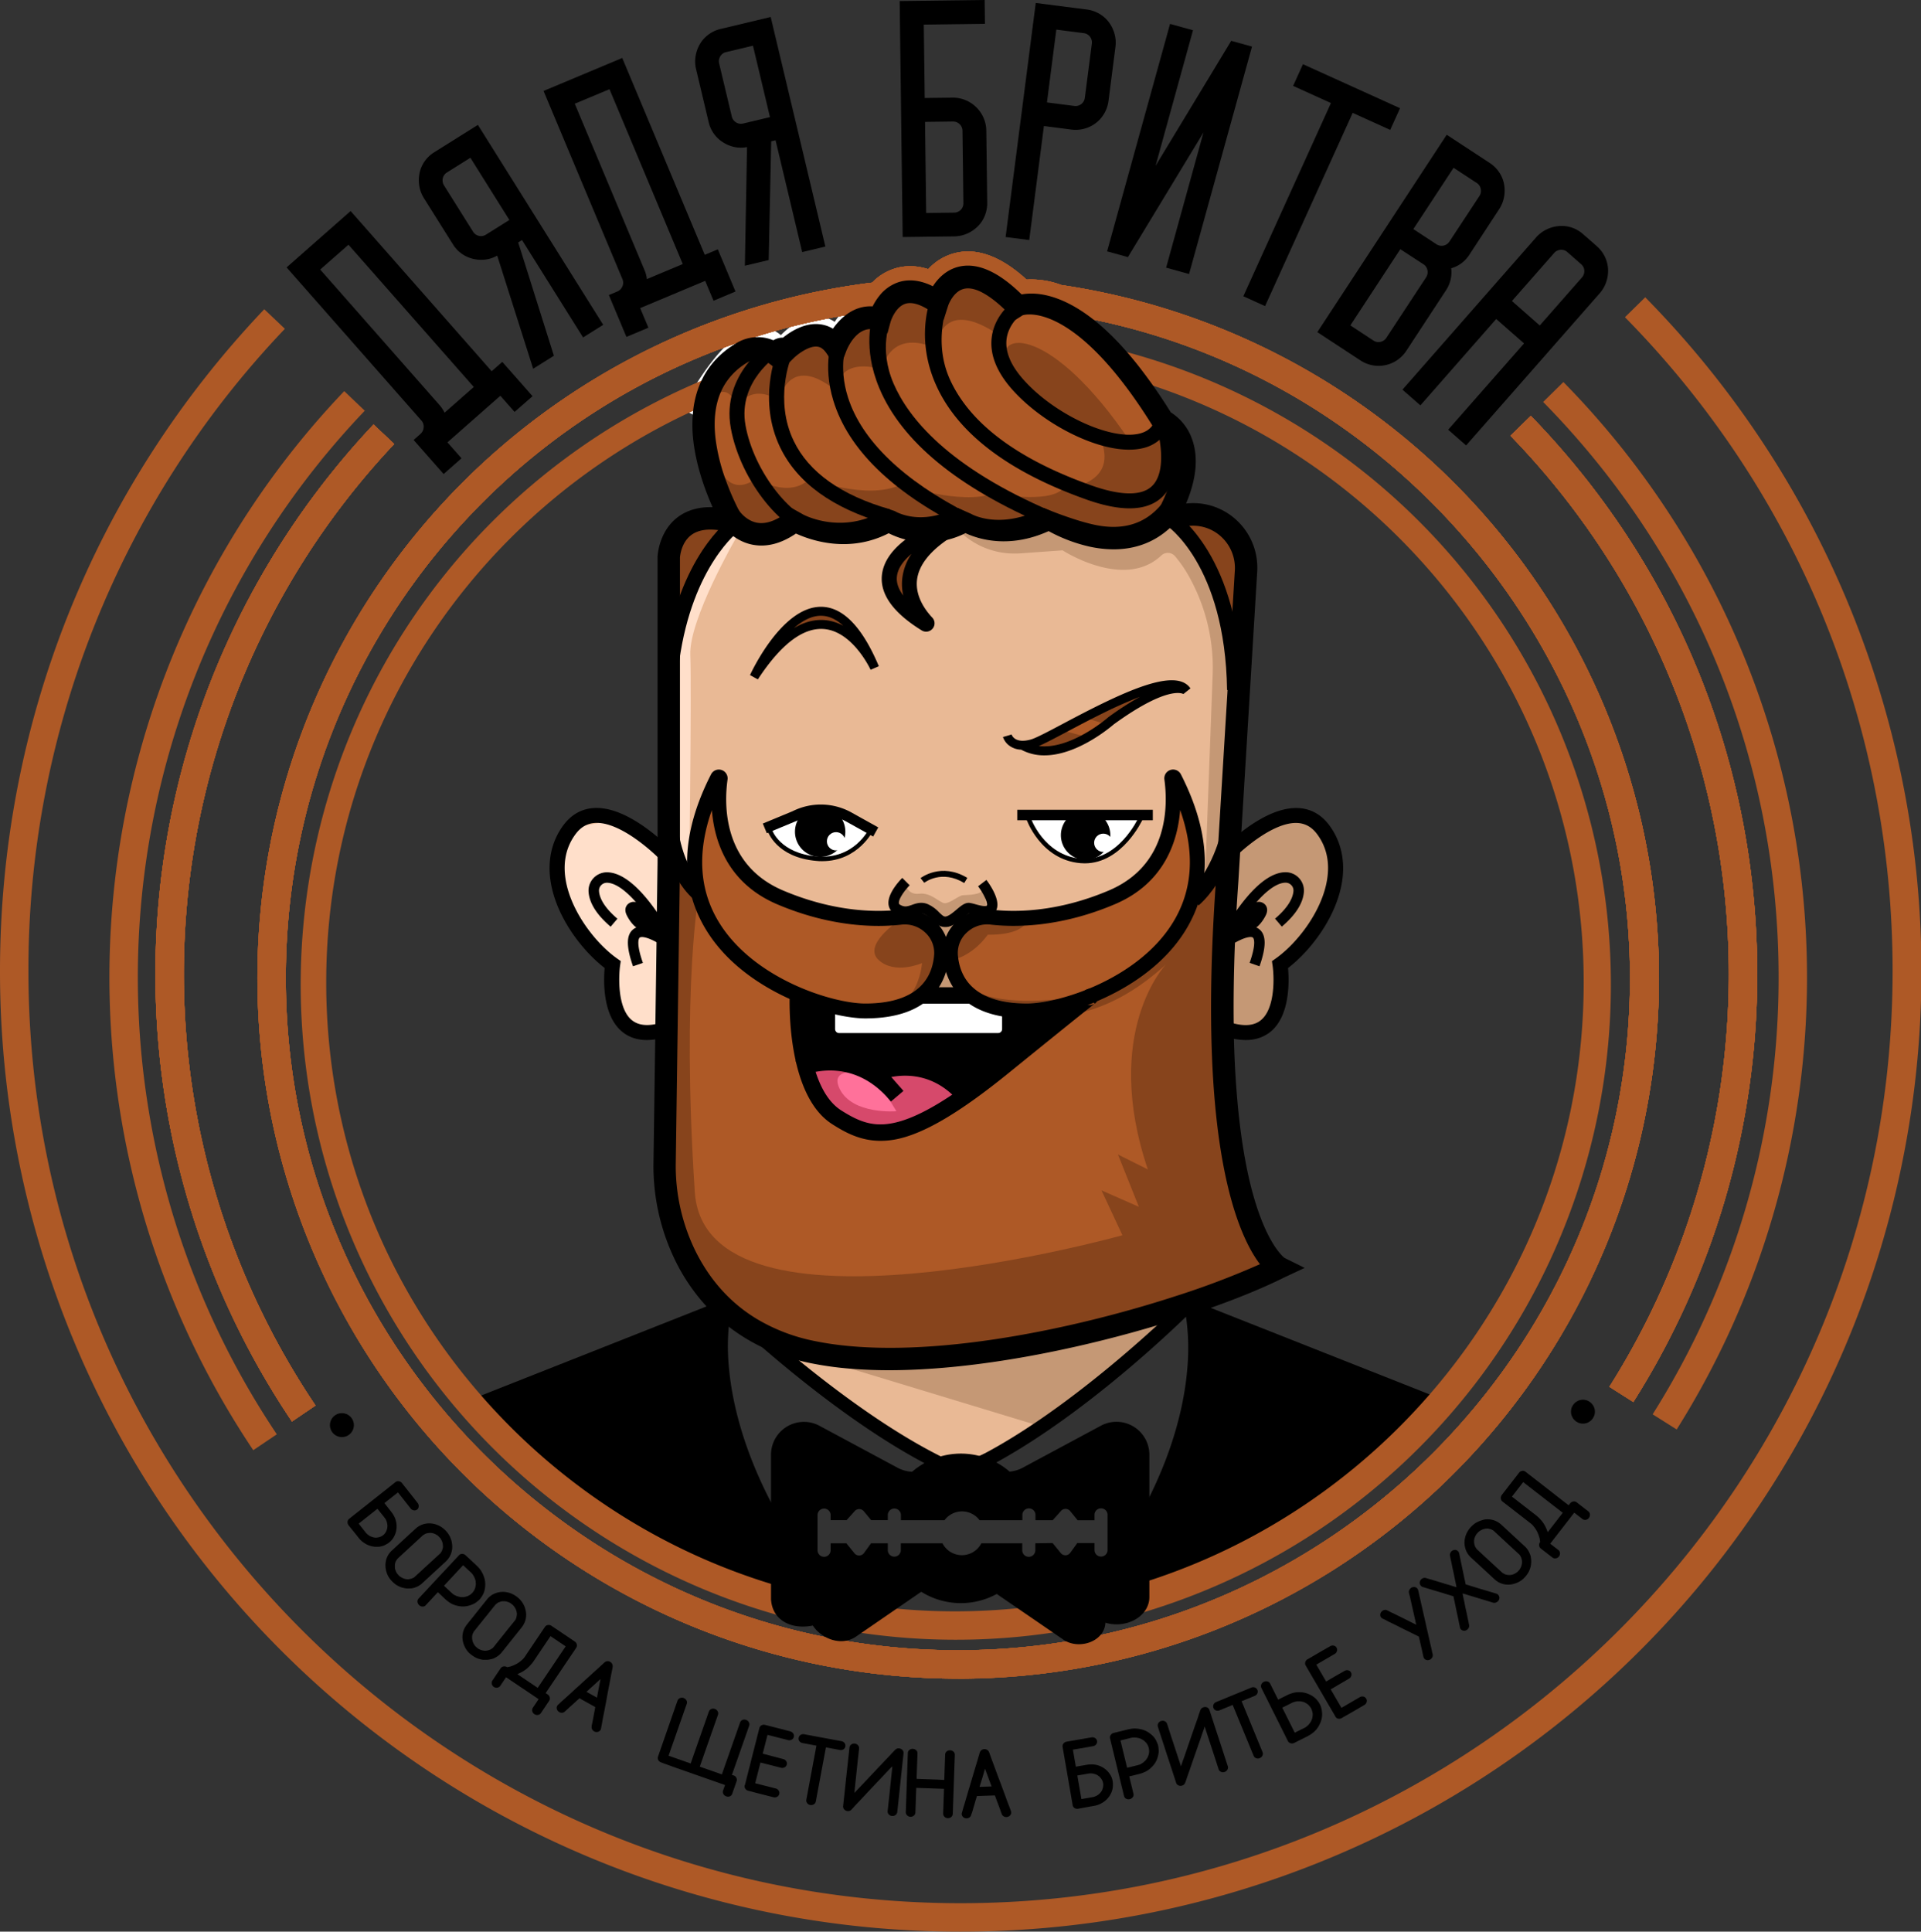 <svg xmlns="http://www.w3.org/2000/svg" viewBox="0 0 1284.76 1291.7"><rect x="0" y="0" width="1284.76" height="1291.7" fill="#333333" stroke="none"/><defs><style>.cls-1{fill:#fff;}.cls-2{fill:#e9b995;}.cls-3{fill:#c59875;}.cls-4{fill:#ffdfca;}.cls-5{fill:#ae5926;}.cls-6{fill:#87441c;}.cls-7{fill:#d6496b;}.cls-8{fill:#ff719a;}</style></defs><title>bidza</title><g id="Слой_1" data-name="Слой 1"><path class="cls-1" d="M1643,892.19l-12.5-6.31a222,222,0,0,1,15.61-25.68c13.22-18.62,25.07-28,36.22-28.64a20.19,20.19,0,0,1,14.38,4.89c5.6-5.63,14.74-12.77,24.9-12.5a20.69,20.69,0,0,1,11.1,3.63c4.57-7.2,12-14.14,22.68-14.54,2.4-5.08,7.13-12.25,15.59-15.47,7.94-3,17-1.92,27.09,3.3a25.45,25.45,0,0,1,13.77-11.59c13.4-4.55,31,2.31,52.41,20.39,10.06.05,30.92,9.38,73.48,52.44l-10,9.84c-44.17-44.68-60.72-48-63.42-48.2l-3.26,1.71-3.61-3.15c-24.11-21-36.06-21.44-41-19.8-6.39,2.11-8.16,9.88-8.17,10l-2.07,10.35-8.72-6c-6.18-4.2-14.93-8.68-21.51-6.17s-9.08,11.33-9.1,11.42l-1.58,6.34-6.44-1.15c-12.21-2.18-17.19,13.76-17.39,14.44L1737.08,856l-8.22-12.46c-3.6-5.49-6.66-5.58-7.66-5.61-7.22-.18-16.26,9.76-18.87,13.27l-6,8-5.5-8.32c-3.69-5.59-6.65-5.42-7.77-5.36C1671.3,846.22,1652.52,873.23,1643,892.19Z" transform="translate(-1174.47 -612.35)"/></g><g id="Слой_7" data-name="Слой 7"><path class="cls-2" d="M1625.73,1296s-27,15-33,0-9-34.5-9-34.5-63-60-19.5-103.5c0,0,49.5,15,61.5,25.5V1032l34.5-76.5,310.48,6,30,39-3,184.49s33-37.49,51-22.5,25.5,39,10.5,61.5-27,36-27,36,3,64.5-43.5,37.5-48-27-48-27l21,216s-46.5,66-135,100.49l-22.5,7.5-120-87Z" transform="translate(-1174.47 -612.35)"/></g><g id="Слой_9" data-name="Слой 9"><path class="cls-3" d="M2053.14,1156.37l-29,6-27,22,7-161-2.54-3,3.54-8-34-50-21-3-136,6s15,19,43,17l28-2s41.19,26.86,65.95,3.48a6.36,6.36,0,0,1,9.12.29,86.64,86.64,0,0,1,11.11,16.78,124.7,124.7,0,0,1,14.16,63l-5.34,143.43,14-13,2,111,28-6,7-41,28-33,8-40Z" transform="translate(-1174.47 -612.35)"/><path class="cls-4" d="M1667.14,971.37s-32,55-31,79-1,167-1,167l-14,80-23,8-14-29,2-21-25-24-14-38,13-28,33-6,26,24h4l4-169S1645.14,957.37,1667.14,971.37Z" transform="translate(-1174.47 -612.35)"/><path class="cls-3" d="M1779.8,1203s1.34,8,9.34,7,13.66,6,17,6.34,9.47-5.12,12.33-5.34c4.33-.33,12.33,0,14.33-4.66l1.34,14-15,9-8.34,15,5,35.66-18-.66,3.67-28.34-3-19-19.33-9.66s-9.67-5.34-9.67-6.34S1779.8,1203,1779.8,1203Z" transform="translate(-1174.47 -612.35)"/><polygon class="cls-3" points="528.67 903.01 619.67 909.01 730.67 891.01 780.67 878.01 785.67 877.01 773.67 896.01 696.67 954.01 528.67 903.01"/></g><g id="Слой_2" data-name="Слой 2"><path d="M1970.14,1481.37s28,56-32,157l-1,47s110-26,205-136Z" transform="translate(-1174.47 -612.35)"/><path d="M1661.14,1480.37s-28,56,32,157l1,47s-110-26-205-136Z" transform="translate(-1174.47 -612.35)"/><path class="cls-5" d="M1813.14,1708.87a438.13,438.13,0,1,1,171.07-34.54A437,437,0,0,1,1813.14,1708.87Zm0-860c-231.87,0-420.5,188.63-420.5,420.5s188.63,420.5,420.5,420.5,420.5-188.64,420.5-420.5S2045,848.87,1813.14,848.87Z" transform="translate(-1174.47 -612.35)"/><path class="cls-5" d="M1815.14,1734.86a468.53,468.53,0,0,1-53.76-933.95l3-.33c4.74-.51,9.22-.92,13.63-1.26,5.69-.45,11.35-.79,16.78-1,.33,0,.65,0,1,0,2-.09,4.17-.16,6.47-.21s4.48-.12,6.77-.15q3,0,6,0c5.57,0,11,.1,16.32.29,3.91.12,7.8.3,11.53.53,3.23.18,6.53.41,9.77.67,10,.79,20.22,1.93,30.2,3.39l.44.06a468.5,468.5,0,0,1-68.2,932.06Zm-19-917.6-.39,0c-5.23.2-10.7.53-16.25,1-4.24.32-8.52.72-13.11,1.22l-2.9.31c-226.82,25.92-397.88,217.9-397.88,446.57,0,247.86,201.64,449.5,449.5,449.5s449.5-201.64,449.5-449.5c0-221.39-164.76-412.43-383.36-444.66h0l-.7-.1c-9.69-1.43-19.58-2.54-29.38-3.31-3.12-.25-6.26-.47-9.37-.64-3.6-.22-7.3-.39-11.06-.51-5.1-.19-10.34-.28-15.62-.28-2,0-3.89,0-5.81,0-2.18,0-4.36.07-6.52.14s-4.33.12-6.29.21Z" transform="translate(-1174.47 -612.35)"/><path class="cls-5" d="M1815.14,1734.86a468.52,468.52,0,0,1-57.4-933.51,35.69,35.69,0,0,1,13.45-8.84c7.6-2.79,15.68-2.84,24.1-.16a36.3,36.3,0,0,1,18.46-10.9c14.69-3.4,30.57,2.61,47.26,17.87a57.66,57.66,0,0,1,23.29,3.62,468.5,468.5,0,0,1-69.16,931.92Zm-32-925.46a15.78,15.78,0,0,0-5.45,1,18,18,0,0,0-7.83,5.91l-2.45,3.08-3.91.45c-226.84,25.92-397.9,217.9-397.9,446.57,0,247.86,201.64,449.5,449.5,449.5s449.5-201.64,449.5-449.5c0-221.39-164.76-412.43-383.36-444.66h-1l-1.63-.6c-8.87-3.33-15.34-3.18-19.19-2.47l-4.86.89-3.52-3.46c-8.92-8.77-21.89-18.68-33-16.1-4.57,1.06-8.5,4.09-11.67,9l-4.59,7.11-7.59-3.73A25.15,25.15,0,0,0,1783.18,809.4Z" transform="translate(-1174.47 -612.35)"/><path class="cls-5" d="M1815.14,1734.86a468.52,468.52,0,0,1-57.4-933.51,35.69,35.69,0,0,1,13.45-8.84c7.6-2.79,15.68-2.84,24.1-.16a36.3,36.3,0,0,1,18.46-10.9c14.69-3.4,30.57,2.61,47.26,17.87a57.66,57.66,0,0,1,23.29,3.62,468.5,468.5,0,0,1-69.16,931.92Zm-32-925.46a15.78,15.78,0,0,0-5.45,1,18,18,0,0,0-7.83,5.91l-2.45,3.08-3.91.45c-226.84,25.92-397.9,217.9-397.9,446.57,0,247.86,201.64,449.5,449.5,449.5s449.5-201.64,449.5-449.5c0-221.39-164.76-412.43-383.36-444.66h-1l-1.63-.6c-8.87-3.33-15.34-3.18-19.19-2.47l-4.86.89-3.52-3.46c-8.92-8.77-21.89-18.68-33-16.1-4.57,1.06-8.5,4.09-11.67,9l-4.59,7.11-7.59-3.73A25.15,25.15,0,0,0,1783.18,809.4Z" transform="translate(-1174.47 -612.35)"/><path class="cls-5" d="M1815.14,1734.86a468.52,468.52,0,0,1-57.4-933.51,35.69,35.69,0,0,1,13.45-8.84c7.6-2.79,15.68-2.84,24.1-.16a36.3,36.3,0,0,1,18.46-10.9c14.69-3.4,30.57,2.61,47.26,17.87a57.66,57.66,0,0,1,23.29,3.62,468.5,468.5,0,0,1-69.16,931.92Zm-32-925.46a15.78,15.78,0,0,0-5.45,1,18,18,0,0,0-7.83,5.91l-2.45,3.08-3.91.45c-226.84,25.92-397.9,217.9-397.9,446.57,0,247.86,201.64,449.5,449.5,449.5s449.5-201.64,449.5-449.5c0-221.39-164.76-412.43-383.36-444.66h-1l-1.63-.6c-8.87-3.33-15.34-3.18-19.19-2.47l-4.86.89-3.52-3.46c-8.92-8.77-21.89-18.68-33-16.1-4.57,1.06-8.5,4.09-11.67,9l-4.59,7.11-7.59-3.73A25.15,25.15,0,0,0,1783.18,809.4Z" transform="translate(-1174.47 -612.35)"/><path class="cls-5" d="M1815.14,1734.86a468.52,468.52,0,0,1-57.4-933.51,35.69,35.69,0,0,1,13.45-8.84c7.6-2.79,15.68-2.84,24.1-.16a36.3,36.3,0,0,1,18.46-10.9c14.69-3.4,30.57,2.61,47.26,17.87a57.66,57.66,0,0,1,23.29,3.62,468.5,468.5,0,0,1-69.16,931.92Zm-32-925.46a15.78,15.78,0,0,0-5.45,1,18,18,0,0,0-7.83,5.91l-2.45,3.08-3.91.45c-226.84,25.92-397.9,217.9-397.9,446.57,0,247.86,201.64,449.5,449.5,449.5s449.5-201.64,449.5-449.5c0-221.39-164.76-412.43-383.36-444.66h-1l-1.63-.6c-8.87-3.33-15.34-3.18-19.19-2.47l-4.86.89-3.52-3.46c-8.92-8.77-21.89-18.68-33-16.1-4.57,1.06-8.5,4.09-11.67,9l-4.59,7.11-7.59-3.73A25.15,25.15,0,0,0,1783.18,809.4Z" transform="translate(-1174.47 -612.35)"/><path class="cls-5" d="M1815.14,1734.86a468.52,468.52,0,0,1-57.4-933.51,35.69,35.69,0,0,1,13.45-8.84c7.6-2.79,15.68-2.84,24.1-.16a36.3,36.3,0,0,1,18.46-10.9c14.69-3.4,30.57,2.61,47.26,17.87a57.66,57.66,0,0,1,23.29,3.62,468.5,468.5,0,0,1-69.16,931.92Zm-32-925.46a15.78,15.78,0,0,0-5.45,1,18,18,0,0,0-7.83,5.91l-2.45,3.08-3.91.45c-226.84,25.92-397.9,217.9-397.9,446.57,0,247.86,201.64,449.5,449.5,449.5s449.5-201.64,449.5-449.5c0-221.39-164.76-412.43-383.36-444.66h-1l-1.63-.6c-8.87-3.33-15.34-3.18-19.19-2.47l-4.86.89-3.52-3.46c-8.92-8.77-21.89-18.68-33-16.1-4.57,1.06-8.5,4.09-11.67,9l-4.59,7.11-7.59-3.73A25.15,25.15,0,0,0,1783.18,809.4Z" transform="translate(-1174.47 -612.35)"/><path class="cls-5" d="M2266.83,1549.89l-16-10.17a516.79,516.79,0,0,0-66.16-636l13.62-13.24c97.64,100.5,151.41,233,151.41,373.19A533.92,533.92,0,0,1,2266.83,1549.89Z" transform="translate(-1174.47 -612.35)"/><path class="cls-5" d="M1369.72,1562.92a535.8,535.8,0,0,1,54.56-666.68l13.82,13a516.79,516.79,0,0,0-52.63,643Z" transform="translate(-1174.47 -612.35)"/><path class="cls-5" d="M2266.83,1549.89l-16-10.17a516.79,516.79,0,0,0-66.16-636l13.62-13.24c97.64,100.5,151.41,233,151.41,373.19A533.92,533.92,0,0,1,2266.83,1549.89Z" transform="translate(-1174.47 -612.35)"/><path class="cls-5" d="M1369.72,1562.92a535.8,535.8,0,0,1,54.56-666.68l13.82,13a516.79,516.79,0,0,0-52.63,643Z" transform="translate(-1174.47 -612.35)"/><path class="cls-5" d="M2266.83,1549.89l-16-10.17a516.79,516.79,0,0,0-66.16-636l13.62-13.24c97.64,100.5,151.41,233,151.41,373.19A533.92,533.92,0,0,1,2266.83,1549.89Z" transform="translate(-1174.47 -612.35)"/><path class="cls-5" d="M1369.72,1562.92a535.8,535.8,0,0,1,54.56-666.68l13.82,13a516.79,516.79,0,0,0-52.63,643Z" transform="translate(-1174.47 -612.35)"/><path class="cls-5" d="M2266.83,1549.89l-16-10.17a516.79,516.79,0,0,0-66.16-636l13.62-13.24c97.64,100.5,151.41,233,151.41,373.19A533.92,533.92,0,0,1,2266.83,1549.89Z" transform="translate(-1174.47 -612.35)"/><path class="cls-5" d="M1369.72,1562.92a535.8,535.8,0,0,1,54.56-666.68l13.82,13a516.79,516.79,0,0,0-52.63,643Z" transform="translate(-1174.47 -612.35)"/><path class="cls-5" d="M2266.83,1549.89l-16-10.17a516.79,516.79,0,0,0-66.16-636l13.62-13.24c97.64,100.5,151.41,233,151.41,373.19A533.92,533.92,0,0,1,2266.83,1549.89Z" transform="translate(-1174.47 -612.35)"/><path class="cls-5" d="M1369.72,1562.92a535.8,535.8,0,0,1,54.56-666.68l13.82,13a516.79,516.79,0,0,0-52.63,643Z" transform="translate(-1174.47 -612.35)"/><path class="cls-5" d="M2266.83,1549.89l-16-10.17a516.79,516.79,0,0,0-66.16-636l13.62-13.24c97.64,100.5,151.41,233,151.41,373.19A533.92,533.92,0,0,1,2266.83,1549.89Z" transform="translate(-1174.47 -612.35)"/><path class="cls-5" d="M1369.72,1562.92a535.8,535.8,0,0,1,54.56-666.68l13.82,13a516.79,516.79,0,0,0-52.63,643Z" transform="translate(-1174.47 -612.35)"/><path class="cls-5" d="M2295.82,1568.26l-16.07-10.14A547,547,0,0,0,2364,1265.87c0-144.84-55.93-281.47-157.48-384.72l13.54-13.32a567.83,567.83,0,0,1,75.77,700.43Z" transform="translate(-1174.47 -612.35)"/><path class="cls-5" d="M1343.85,1582.12a567.78,567.78,0,0,1,60.84-708.21L1418.43,887a548.8,548.8,0,0,0-58.82,684.49Z" transform="translate(-1174.47 -612.35)"/><path class="cls-5" d="M1816.85,1904.05a641.85,641.85,0,0,1-642.38-642.39c0-165.49,62.77-322.65,176.75-442.52L1365,832.23a620.58,620.58,0,0,0-171.52,429.43c0,343.74,279.65,623.39,623.38,623.39s623.38-279.65,623.38-623.39c0-164.6-63.57-319.86-179-437.18l13.55-13.33a642.18,642.18,0,0,1-457.92,1092.9Z" transform="translate(-1174.47 -612.35)"/><path d="M1510.4,854.34l2.7,3.07,8,9.05,9.53,10.83-12,10.52L1509.11,877l-35.39,31.16,9.39,10.66-11.95,10.53-20.07-22.78,4.53-4a6.37,6.37,0,0,0,2.18-4.36,6.07,6.07,0,0,0-1.6-4.75l-90.06-102.29,42.82-37.7,94.33,107.13ZM1388.62,792.6l79.54,90.33a22.41,22.41,0,0,1,3.62,5.41l19.55-17.21L1407.53,776Z" transform="translate(-1174.47 -612.35)"/><path d="M1507,783.28a20.69,20.69,0,0,1-8.11,2.67,23.23,23.23,0,0,1-8.22-.55,22.1,22.1,0,0,1-7.49-3.44,21.5,21.5,0,0,1-5.83-6.26L1458,744.88a21.9,21.9,0,0,1-3.11-8.22,23.12,23.12,0,0,1,.18-8.62,21.24,21.24,0,0,1,3.44-7.88,22,22,0,0,1,6.39-6l29.18-18.3,83.82,133.71L1564.43,838l-40.83-65.12-2.55,1.6,23.86,75.76-13.86,8.69Zm-16.15-16a6.23,6.23,0,0,0,8.6,2l15.69-9.83-26.07-41.59-15.69,9.83a6.06,6.06,0,0,0-2.77,3.9,6.29,6.29,0,0,0,.91,4.89Z" transform="translate(-1174.47 -612.35)"/><path d="M1654.55,779.08l1.58,3.78L1660.8,794l5.57,13.3-14.69,6.16-5.58-13.3-43.48,18.23,5.5,13.1-14.7,6.16-11.74-28,5.56-2.33a6.37,6.37,0,0,0,3.47-3.43,6.06,6.06,0,0,0,0-5L1538,673.17l52.62-22.06,55.19,131.64Zm-95.68-97.38,46.53,111a22.05,22.05,0,0,1,1.7,6.29l24-10.07L1582.1,672Z" transform="translate(-1174.47 -612.35)"/><path d="M1674.08,710.71a21.13,21.13,0,0,1-8.54-.07,23.25,23.25,0,0,1-7.61-3.17,22.11,22.11,0,0,1-6-5.65,21.74,21.74,0,0,1-3.51-7.8L1640,658.63a21.87,21.87,0,0,1-.32-8.78,23.28,23.28,0,0,1,2.93-8.11,21.14,21.14,0,0,1,5.79-6.36,22,22,0,0,1,8-3.67l33.51-8,36.57,153.51-15.5,3.7-17.81-74.77-2.93.7-1.67,79.4-15.92,3.79Zm-10.17-20.38a6.26,6.26,0,0,0,7.52,4.63l18-4.29-11.38-47.75-18,4.29a6,6,0,0,0-3.87,2.8,6.31,6.31,0,0,0-.71,4.93Z" transform="translate(-1174.47 -612.35)"/><path d="M1792.3,628.8l.62,49.08,18.52-.23a22,22,0,0,1,8.63,1.61,22.54,22.54,0,0,1,12.21,11.91,22,22,0,0,1,1.83,8.58l.61,48a22.57,22.57,0,0,1-1.61,8.85,21.3,21.3,0,0,1-4.75,7.16,23.26,23.26,0,0,1-7.15,4.83,21.74,21.74,0,0,1-8.59,1.83l-34.45.44-2-157.8,56.83-.72.2,15.93ZM1818.18,700a6.26,6.26,0,0,0-6.54-6.38l-18.51.24.77,60.92,18.51-.24a6.24,6.24,0,0,0,6.38-6.54Z" transform="translate(-1174.47 -612.35)"/><path d="M1901.34,618.72a21.84,21.84,0,0,1,8.32,2.81,21.37,21.37,0,0,1,6.43,5.71,23.43,23.43,0,0,1,3.77,7.76,21.88,21.88,0,0,1,.61,8.76l-4.64,36.09a22.3,22.3,0,0,1-8.42,14.76A22.32,22.32,0,0,1,1891,699l-18.36-2.37-9.82,76.23-15.8-2,20.15-156.52Zm3.33,23a6.29,6.29,0,0,0-1.22-4.82,6.06,6.06,0,0,0-4.15-2.38l-18.36-2.36-6.27,48.68L1893,683.2a6.25,6.25,0,0,0,7-5.39Z" transform="translate(-1174.47 -612.35)"/><path d="M1947.3,723.26l50.61-83.61,13.91,3.85-42.1,152.09-15.35-4.25,25-90.46-50.56,83.4-13.91-3.85L1957,628.34l15.35,4.25Z" transform="translate(-1174.47 -612.35)"/><path d="M2110.82,684.71l-6.58,14.51-25.09-11.38-58.6,129.21L2006,810.47l58.6-129.21-25.3-11.47,6.58-14.51Z" transform="translate(-1174.47 -612.35)"/><path d="M2157.15,782.74a21.14,21.14,0,0,1-12.11,9,21.94,21.94,0,0,1-3.59,14.89l-26.33,40.15a22.57,22.57,0,0,1-6.28,6.44,22.09,22.09,0,0,1-24.54.12l-28.81-18.88,86.54-132,28.81,18.89a22,22,0,0,1,6.25,6.16,21.29,21.29,0,0,1,3.29,7.95,23.4,23.4,0,0,1,0,8.63,21.91,21.91,0,0,1-3.29,8.14Zm-29,15.21a6.3,6.3,0,0,0,1-4.88,6,6,0,0,0-2.68-4L2111,779l-33.41,50.95L2093,840.07a6,6,0,0,0,4.69.89,6.25,6.25,0,0,0,4.07-2.86Zm35.65-54.37a6.31,6.31,0,0,0,1-4.88,6,6,0,0,0-2.69-4l-15.48-10.15-26.92,41,15.48,10.15a6.25,6.25,0,0,0,8.65-1.8Z" transform="translate(-1174.47 -612.35)"/><path d="M2242.45,777a22.08,22.08,0,0,1,5.34,7,21.27,21.27,0,0,1,2.14,8.33,23.35,23.35,0,0,1-1.2,8.54,22,22,0,0,1-4.39,7.61L2155,910.22l-12-10.51L2193.74,842l-18.61-16.33-50.71,57.76-12-10.51,89.34-101.77a21.94,21.94,0,0,1,7-5.33,23.34,23.34,0,0,1,8.32-2.3,21.09,21.09,0,0,1,8.53,1,21.79,21.79,0,0,1,7.61,4.39Zm-56.81,36.65L2204.25,830l28.12-32a6.3,6.3,0,0,0,1.68-4.69,6,6,0,0,0-2.11-4.28l-9.22-8.1a6,6,0,0,0-4.52-1.54,6.24,6.24,0,0,0-4.43,2.27Z" transform="translate(-1174.47 -612.35)"/><path d="M1910.67,1565.79l-52.31,28.09a22.12,22.12,0,0,1-8.68,2.55,49.77,49.77,0,0,0-14-8.5,49.14,49.14,0,0,0-6.29-2h0a50.06,50.06,0,0,0-31.63,2.36l-1.32.58a50.35,50.35,0,0,0-11.93,7.65,22.07,22.07,0,0,1-9.61-2.6l-52.31-28.09a22,22,0,0,0-32.47,19.43v95.15c0,.39,0,.77,0,1.15,0,.62.08,1.23.16,1.82,1.63,13,14.07,18.81,27.81,16,5.91,9,19.2,14,28.77,7.46l15.22-10.46,28.53-19.59a50,50,0,0,0,50.47,1.47L1867,1696l18.64,12.8c10.21,7,27.48,1.54,28.13-11.32,12.68,3.81,26.53-2.71,29-13.67a15.1,15.1,0,0,0,.39-3.46v-95.15A22,22,0,0,0,1910.67,1565.79Zm-43.78,78.57v4.88a4.38,4.38,0,0,1-8.75,0v-4.88h-27.35a14.6,14.6,0,0,1-26,0h-27.85v4.88h0a4.36,4.36,0,0,1-8.7,0h0v-4.88h-11.22l-4.73,6.53a4,4,0,0,1-6.34.18l-5.46-6.71h-10.5v4.88a4.38,4.38,0,0,1-8.75,0v-23.5a4.38,4.38,0,1,1,8.75,0v3.13l10.7,0,5.43-6.06a4,4,0,0,1,6.07.14l4.88,5.94h11.17v-3.18a4.38,4.38,0,1,1,8.75,0v3.2l29.19,0a14.58,14.58,0,0,1,23.39,0l28.67,0v-3.3a4.38,4.38,0,1,1,8.75,0v3.31l11.54,0,5.59-6.24a4,4,0,0,1,6.07.14l5,6.12h11.27v-3.36a4.38,4.38,0,1,1,8.75,0v23.5a4.38,4.38,0,0,1-8.75,0v-4.88h-11.47l-4.73,6.53a4,4,0,0,1-6.34.18l-5.46-6.71Z" transform="translate(-1174.47 -612.35)"/><path d="M1692.28,1639.18c-28.6-47.74-37.16-87.29-39.31-112-2.36-27.16,2.16-42.88,2.35-43.54l2.11-7.13,5.34,5.18c.81.79,82.26,79.3,152.67,110.1l-3.61,8.25c-61.55-26.93-129-87.32-149.34-106.23a146.15,146.15,0,0,0-.51,33.16c2.14,23.71,10.47,61.63,38,107.63Z" transform="translate(-1174.47 -612.35)"/><path d="M1938.79,1640.18l-7.72-4.63c27.55-46,35.61-84.45,37.52-108.6a149.8,149.8,0,0,0-.91-34.08c-20.11,19.4-86.89,81.19-148.45,108.12l-3.6-8.25c70.4-30.8,150.8-111.24,151.61-112l5.32-5.35,2.18,7.23c.2.67,5,16.87,2.86,44.51C1975.69,1552.32,1967.39,1592.42,1938.79,1640.18Z" transform="translate(-1174.47 -612.35)"/><path d="M1407.68,1632.43a3.39,3.39,0,0,1-.77-2.34A2.75,2.75,0,0,1,1408,1628l2-1.6,5.68-4.5,7.51-5.94,7.56-6,5.88-4.65,2.37-1.88a2.72,2.72,0,0,1,2.23-.54,3.26,3.26,0,0,1,2.12,1.26l.63.8,5.78,7.31,4,5.12a3.28,3.28,0,0,1,.74,2.36,2.72,2.72,0,0,1-1,2,2.8,2.8,0,0,1-2.27.59,3.33,3.33,0,0,1-2.13-1.27l-.63-.8-5.78-7.31-2.06-2.61-5.34,4.22-3.71,2.93.51.64,3.12,4,.93,1.17c.31.39.6.8.88,1.21s.53.85.78,1.29a14.15,14.15,0,0,1,1.56,4,15.29,15.29,0,0,1,.34,4.19,17.81,17.81,0,0,1-.27,2,13.76,13.76,0,0,1-.55,2,14.43,14.43,0,0,1-.85,1.88,15.23,15.23,0,0,1-1.06,1.7,12.38,12.38,0,0,1-3.1,2.89c-.58.34-1.17.68-1.77,1a8.4,8.4,0,0,1-1.89.76,17.68,17.68,0,0,1-2.35.47c-.87,0-1.69.07-2.46,0a14.85,14.85,0,0,1-4.06-.86,12.77,12.77,0,0,1-1.93-.86c-.62-.35-1.22-.73-1.81-1.13a14.79,14.79,0,0,1-3.23-3.07l-1.77-2.24Zm19.23-11.14-6.67,5.28-5.88,4.65.38.48,3.16,4,.93,1.17c.31.39.63.77,1,1.14a11.21,11.21,0,0,0,1.79,1.35,5.51,5.51,0,0,0,1,.5c.31.13.65.25,1,.37a10.09,10.09,0,0,0,2.15.38,5.87,5.87,0,0,0,1-.09l1.06-.19a9.71,9.71,0,0,0,2-.77,8.55,8.55,0,0,0,1.68-1.33,9.93,9.93,0,0,0,1.2-1.73,16.3,16.3,0,0,0,.71-2,12.51,12.51,0,0,0,.17-2.21,16.36,16.36,0,0,0-.39-2.12,11.21,11.21,0,0,0-.9-2.06q-.46-.67-1-1.32l-1-1.28Z" transform="translate(-1174.47 -612.35)"/><path d="M1476.88,1645.59a13.23,13.23,0,0,1-.29,4.1,12.39,12.39,0,0,1-1.48,3.73,15.14,15.14,0,0,1-2.64,3.27l-5.1,4.7-7.08,6.54-3.52,3.24a12.3,12.3,0,0,1-2.68,1.88,15.93,15.93,0,0,1-3.06,1.2,7.72,7.72,0,0,1-1.55.27l-1.64.08a11,11,0,0,1-2.49-.2c-.4-.06-.8-.14-1.2-.23s-.8-.2-1.2-.33a19,19,0,0,1-2.31-1,12,12,0,0,1-1.85-1.17,19.21,19.21,0,0,1-1.7-1.47,15.18,15.18,0,0,1-2.82-3.51,16,16,0,0,1-1.56-4,14.56,14.56,0,0,1-.45-4.12,15.45,15.45,0,0,1,.23-2.06,14.49,14.49,0,0,1,.52-2,16,16,0,0,1,.83-1.88,9.73,9.73,0,0,1,1.16-1.71,12.23,12.23,0,0,1,1.58-1.73l4.44-4.11,7.08-6.53,4.36-4a13.07,13.07,0,0,1,6.47-3.25,13.92,13.92,0,0,1,7.44.59,16.53,16.53,0,0,1,2,.85,11.84,11.84,0,0,1,1.84,1.16,16.54,16.54,0,0,1,4.75,5.24,8.71,8.71,0,0,1,.58,1.14c.16.4.33.8.48,1.22a11.91,11.91,0,0,1,.57,2A17.51,17.51,0,0,1,1476.88,1645.59Zm-29.25,22.83a17.2,17.2,0,0,0,2-.4,9.48,9.48,0,0,0,1.9-.92l.78-.72.56-.52,5.55-5.12,7-6.41,2.32-2.14,1.34-1.24a9.29,9.29,0,0,0,1.06-1.81c.1-.34.2-.66.31-1a6.92,6.92,0,0,0,.25-1,8.9,8.9,0,0,0,0-1c0-.36,0-.71-.07-1s-.13-.73-.2-1.06a6.5,6.5,0,0,0-.35-1,11.55,11.55,0,0,0-1-1.94c-.46-.56-1-1.12-1.57-1.7a10.09,10.09,0,0,0-1.85-1.16,5.54,5.54,0,0,0-1-.42c-.32-.11-.67-.2-1-.29s-.68-.1-1-.13a8.69,8.69,0,0,0-1,0,8.45,8.45,0,0,0-1.06.15l-1,.19a6.43,6.43,0,0,0-1,.46q-.43.27-.9.51a5.21,5.21,0,0,0-.67.53l-.67.62-5.51,5.08-7,6.45-2.27,2.1-.74.68a8,8,0,0,0-.7.73c-.18.3-.37.58-.55.84a5.05,5.05,0,0,0-.51.89,10.46,10.46,0,0,0-.31,1q-.12.48-.21,1c0,.34,0,.68,0,1s0,.68,0,1,.13.73.2,1.06a6,6,0,0,0,.35,1,10,10,0,0,0,1,1.93,21.92,21.92,0,0,0,1.57,1.7,11.47,11.47,0,0,0,1.85,1.16,9.9,9.9,0,0,0,2,.72c.34.06.68.11,1,.15A9.2,9.2,0,0,0,1447.63,1668.42Z" transform="translate(-1174.47 -612.35)"/><path d="M1493,1659.05a25.65,25.65,0,0,1,2,2.06,13.82,13.82,0,0,1,1.63,2.34,19.48,19.48,0,0,1,1.71,3.91,14.42,14.42,0,0,1,.65,4.14,16.45,16.45,0,0,1-.39,4.06,12.68,12.68,0,0,1-1.53,3.79c-.39.61-.78,1.2-1.17,1.75a7.77,7.77,0,0,1-1.41,1.52q-.84.69-1.65,1.32A10.25,10.25,0,0,1,1491,1685a19.08,19.08,0,0,1-3.8,1.28,14,14,0,0,1-4.1.32,20.9,20.9,0,0,1-4.21-.82,14.15,14.15,0,0,1-3.87-1.88c-.45-.31-.91-.64-1.37-1s-.88-.69-1.28-1.06l-1.05-1-4-3.76-1,1.06-5.07,5.45-2.06,2.21a2.75,2.75,0,0,1-2.13.9,3.58,3.58,0,0,1-3.39-3.16,2.72,2.72,0,0,1,.74-2.19l1.85-2,4.94-5.3,6.56-7.06,6.57-7,5.07-5.45,2-2.16a2.78,2.78,0,0,1,2.16-.92,3.24,3.24,0,0,1,2.29.93l3.89,3.61Zm-.43,10.44a15,15,0,0,0-.88-2.45,13.45,13.45,0,0,0-1.37-2.22,11.48,11.48,0,0,0-1.28-1.32c-.44-.38-.9-.79-1.36-1.23l-3.49-3.24-4.72,5.07-6.57,7.06-1.5,1.61,0,0,3.73,3.47,1.2,1.12c.4.37.81.72,1.24,1.06s.76.47,1.13.67a10.6,10.6,0,0,0,1.18.54,13.15,13.15,0,0,0,1.26.39l1.25.31c.77,0,1.6,0,2.5,0l1.2-.3c.41-.1.8-.22,1.16-.34a8.78,8.78,0,0,0,2.13-1.29,7.92,7.92,0,0,0,1.72-1.84,8.63,8.63,0,0,0,1.13-2.22,7.44,7.44,0,0,0,.28-1.2c.07-.4.13-.8.19-1.2C1492.7,1671.1,1492.63,1670.26,1492.55,1669.49Z" transform="translate(-1174.47 -612.35)"/><path d="M1526,1689.08a13.33,13.33,0,0,1,.33,4.09,12.84,12.84,0,0,1-.91,3.92,15,15,0,0,1-2.12,3.62l-4.33,5.41-6,7.53-3,3.74a12.34,12.34,0,0,1-2.37,2.25,15.84,15.84,0,0,1-2.84,1.64,6.87,6.87,0,0,1-1.49.5c-.53.12-1.07.23-1.61.33a11.56,11.56,0,0,1-2.5.18c-.4,0-.81,0-1.22,0s-.82-.08-1.24-.14a21.74,21.74,0,0,1-2.43-.66,12.22,12.22,0,0,1-2-.87,19.66,19.66,0,0,1-1.91-1.21,15.16,15.16,0,0,1-3.31-3,15.57,15.57,0,0,1-2.14-3.74,14.63,14.63,0,0,1-1.07-4,16.21,16.21,0,0,1-.08-2.08,14.57,14.57,0,0,1,.22-2,16.51,16.51,0,0,1,.54-2,9.37,9.37,0,0,1,.89-1.87,13.5,13.5,0,0,1,1.3-2l3.78-4.72,6-7.52,3.71-4.63a13,13,0,0,1,5.91-4.18,14,14,0,0,1,7.44-.54,16.46,16.46,0,0,1,2.09.55,12.22,12.22,0,0,1,2,.87,16.55,16.55,0,0,1,5.48,4.47,7.8,7.8,0,0,1,.74,1c.23.37.45.75.66,1.13a11.22,11.22,0,0,1,.86,1.86A17.3,17.3,0,0,1,1526,1689.08Zm-25.5,27a15.65,15.65,0,0,0,2-.7,9.2,9.2,0,0,0,1.73-1.19l.67-.83.48-.59,4.72-5.9,5.91-7.38,2-2.46,1.14-1.43a9.45,9.45,0,0,0,.78-2c0-.35.09-.68.15-1a5.85,5.85,0,0,0,.1-1,7.44,7.44,0,0,0-.13-1c-.06-.35-.14-.69-.22-1s-.24-.7-.36-1a6.33,6.33,0,0,0-.5-1,12,12,0,0,0-1.29-1.76q-.81-.72-1.8-1.44a10.44,10.44,0,0,0-2-.88,7.38,7.38,0,0,0-1-.27l-1.07-.13c-.34,0-.68,0-1,0a8.44,8.44,0,0,0-1,.12,9.58,9.58,0,0,0-1,.31l-1,.34a6.7,6.7,0,0,0-.87.6c-.26.22-.53.43-.81.64a6.81,6.81,0,0,0-.59.62l-.57.71-4.68,5.85-6,7.43-1.93,2.41-.63.79a6.77,6.77,0,0,0-.57.83c-.14.32-.29.62-.43.91a5.87,5.87,0,0,0-.37,1q-.11.57-.15,1c0,.33,0,.68,0,1.05s0,.68.1,1,.12.67.2,1,.24.7.36,1a5.51,5.51,0,0,0,.5,1,9.19,9.19,0,0,0,1.29,1.76,20.08,20.08,0,0,0,1.8,1.45,12.61,12.61,0,0,0,2,.87,10.48,10.48,0,0,0,2.12.41h1A7.18,7.18,0,0,0,1500.53,1716Z" transform="translate(-1174.47 -612.35)"/><path d="M1504.77,1740.44a3.21,3.21,0,0,1-1.37-2,2.83,2.83,0,0,1,.41-2.31l1.34-2,4.15-6.17a2.82,2.82,0,0,1,2-1.24,3.23,3.23,0,0,1,2.36.52l0,0,2.31-.5c.78-.28,1.57-.59,2.34-.93a20.7,20.7,0,0,0,2.25-1.15,20,20,0,0,0,2.11-1.5,18.16,18.16,0,0,0,1.87-1.74,11.58,11.58,0,0,0,1.13-1.44c.36-.52.7-1,1-1.52l4.33-6.42,5.31-7.9,2.6-3.86a2.83,2.83,0,0,1,2-1.25,3.27,3.27,0,0,1,2.41.56l2.09,1.4,8.29,5.58,5.13,3.46a3.15,3.15,0,0,1,1.4,2,2.86,2.86,0,0,1-.44,2.29l-1.33,2-4,5.9-5.31,7.89-5.41,8-4.19,6.23-.14.2,1.3.88a3.27,3.27,0,0,1,1.42,2,2.84,2.84,0,0,1-.4,2.31l-1.34,2-4.15,6.17a2.83,2.83,0,0,1-2,1.25,3.34,3.34,0,0,1-2.41-.56,3.18,3.18,0,0,1-1.39-2,2.83,2.83,0,0,1,.43-2.28l1.34-2,2.49-3.71-4.56-3.08-8.75-5.88-7.78-5.24-.68-.45-3.83,5.69a2.83,2.83,0,0,1-2,1.25A3.28,3.28,0,0,1,1504.77,1740.44Zm24.25-14.36a21,21,0,0,1-6.93,5.06c-.25.13-.51.26-.78.38s-.54.25-.79.38l.39.26,8.75,5.89,4.45,3,3.76-5.6,5.35-7.94,5.38-8,4.19-6.22,0,0-7.67-5.16-2.48-1.67-4.33,6.43-5.1,7.58-1.47,2.19c-.43.63-.86,1.24-1.31,1.82A18.9,18.9,0,0,1,1529,1726.08Z" transform="translate(-1174.47 -612.35)"/><path d="M1552.26,1756.85a2.87,2.87,0,0,1-2.15.86,3.5,3.5,0,0,1-2.31-1,3.05,3.05,0,0,1-1-2.2,2.58,2.58,0,0,1,.88-2.14.23.23,0,0,1,.15-.13l1.53-1.42c.49-.47,1-.95,1.52-1.42,1-.88,2-1.78,3-2.68s2-1.81,3-2.73c1.19-1.12,2.4-2.22,3.63-3.32s2.44-2.19,3.63-3.31l7.08-6.44,2.72-2.45,2.64-2.43c.38-.32.74-.64,1.09-1a12.86,12.86,0,0,1,1.09-1,3.37,3.37,0,0,1,1.77-.82,3.11,3.11,0,0,1,2,.41,3.18,3.18,0,0,1,1.39,1.49,3.33,3.33,0,0,1,.27,2,.23.23,0,0,0,0,.19c-.13.7-.26,1.38-.4,2.05s-.27,1.35-.4,2c-.25,1.3-.5,2.6-.74,3.92s-.49,2.63-.76,4c-.32,1.61-.63,3.21-.93,4.82s-.59,3.23-.87,4.85l-.9,4.7c-.3,1.56-.59,3.12-.89,4.69-.26,1.2-.49,2.39-.71,3.57s-.42,2.38-.64,3.61c-.11.47-.19.93-.27,1.4s-.17.93-.27,1.39a2.53,2.53,0,0,1-1.39,1.87,3.15,3.15,0,0,1-2.38.29,3.44,3.44,0,0,1-2-1.45,3.09,3.09,0,0,1-.46-2.31.25.25,0,0,0,0-.2c.12-.7.26-1.38.4-2s.27-1.35.4-2c.25-1.3.5-2.6.73-3.91s.5-2.64.77-4a1.48,1.48,0,0,1,0-.34l.06-.4-5.94-3.3L1562,1748c-.34.34-.7.68-1.07,1s-.75.67-1.14,1c-.89.85-1.78,1.67-2.69,2.47s-1.8,1.59-2.66,2.41a12.86,12.86,0,0,0-1.09,1C1553,1756.21,1552.64,1756.53,1552.26,1756.85Zm14.61-13.28a.13.13,0,0,1-.07.06.13.13,0,0,0-.08.07l4.88,2.71,2.14,1.19c.08-.44.16-.88.22-1.32s.15-.9.26-1.37c.3-1.57.59-3.13.89-4.69l.9-4.69a.53.53,0,0,1,0-.18.54.54,0,0,0,0-.17l-1.9,1.76c-1.19,1.11-2.4,2.22-3.63,3.31S1568.06,1742.45,1566.87,1743.57Z" transform="translate(-1174.47 -612.35)"/><path d="M1626.6,1752.4l1-2.79a2.78,2.78,0,0,1,1.61-1.71,3.46,3.46,0,0,1,4.36,1.53,2.81,2.81,0,0,1,.19,2.33l-12.13,34.61,0,.05,14.75,5.18,12.16-34.66a2.87,2.87,0,0,1,1.57-1.72,3.17,3.17,0,0,1,2.44-.08,3.27,3.27,0,0,1,1.89,1.6,2.79,2.79,0,0,1,.19,2.34l-12.13,34.6,0,.06,14.75,5.17,12.16-34.66a2.9,2.9,0,0,1,1.57-1.72,3.17,3.17,0,0,1,2.44-.08,3.27,3.27,0,0,1,1.89,1.6,2.79,2.79,0,0,1,.19,2.34l-11.57,33a3.28,3.28,0,0,1,1.16.21,3.17,3.17,0,0,1,1.85,1.58,2.88,2.88,0,0,1,.16,2.33l-.46,1.31-2.48,7.07a2.77,2.77,0,0,1-1.57,1.69,3.23,3.23,0,0,1-2.43,0,3.38,3.38,0,0,1-1.9-1.57,2.76,2.76,0,0,1-.2-2.31l1.3-3.68-26.88-9.43-2.28-.8-3.21-1.12c-1.18-.42-2.37-.84-3.58-1.29s-2.31-.85-3.3-1.19-1.8-.64-2.46-.9l-1-.4a3.34,3.34,0,0,1-1.9-1.56,2.72,2.72,0,0,1-.2-2.31Z" transform="translate(-1174.47 -612.35)"/><path d="M1672.71,1806l0-.18.56-2.2,1.72-6.78,2.36-9.28,2.37-9.34,1.86-7.33.75-2.93a2.86,2.86,0,0,1,1.41-1.85,3.23,3.23,0,0,1,2.43-.29l2,.5,8.76,2.23,3.06.81,3,.81a3.29,3.29,0,0,1,2,1.39,2.73,2.73,0,0,1,.41,2.28,2.8,2.8,0,0,1-1.45,1.84,3.27,3.27,0,0,1-2.46.29l-2.7-.69-6.53-1.66-4.48-1.14-1.53,6-1.68,6.59,7.71,2c1,.26,2,.52,3,.8s2,.53,3,.79a3.33,3.33,0,0,1,2,1.39,2.69,2.69,0,0,1,.4,2.28,2.77,2.77,0,0,1-1.45,1.84,3.24,3.24,0,0,1-2.45.29l-1.39-.35-6.59-1.68-5.73-1.45-1.57,6.16-1.86,7.33-.09.37,7.44,1.89,6.26,1.59a3.29,3.29,0,0,1,2,1.42,2.9,2.9,0,0,1-1.06,4.16,3.31,3.31,0,0,1-2.46.28l-1.31-.33-9.29-2.37c-1-.25-2-.52-3.09-.81s-2.1-.57-3.16-.84a3.22,3.22,0,0,1-2-1.38,2.8,2.8,0,0,1-.37-2.27Z" transform="translate(-1174.47 -612.35)"/><path d="M1732.24,1775.77l5,.93a3.15,3.15,0,0,1,2.07,1.28,2.83,2.83,0,0,1,.51,2.28,2.72,2.72,0,0,1-1.29,1.9,3.17,3.17,0,0,1-2.39.42l-1.47-.27-7.82-1.47-1.29,6.88-1.75,9.35-1.78,9.54-1.38,7.37-.55,3a2.82,2.82,0,0,1-1.33,1.93,3.28,3.28,0,0,1-2.44.44,3.11,3.11,0,0,1-2.07-1.28,2.82,2.82,0,0,1-.51-2.28l.42-2.23,1.28-6.87,1.76-9.42,1.77-9.47,1.39-7.43.13-.68-4.35-.81-4.94-.93a3.21,3.21,0,0,1-2.08-1.25,2.78,2.78,0,0,1-.52-2.25,2.87,2.87,0,0,1,1.3-1.93,3.12,3.12,0,0,1,2.4-.45l1.47.27,8.42,1.58Z" transform="translate(-1174.47 -612.35)"/><path d="M1770.43,1794.29q-1.68,1.73-3.32,3.48c-1.08,1.17-2.17,2.32-3.25,3.47s-2.36,2.46-3.52,3.7-2.33,2.48-3.52,3.71l-6.27,6.72c-.78.81-1.55,1.62-2.32,2.44l-2.32,2.44c-.26.31-.55.63-.86,1l-.92,1a3.86,3.86,0,0,1-.87.76,3.22,3.22,0,0,1-1.18.41,3.81,3.81,0,0,1-1.69-.19,3.36,3.36,0,0,1-1.6-1.28,2.79,2.79,0,0,1-.45-1.86l.28-2.5.78-7.08,1-9.52,1.06-9.64.81-7.39.32-3a2.88,2.88,0,0,1,1.15-2,3.14,3.14,0,0,1,2.36-.63,3.23,3.23,0,0,1,2.2,1.12,2.79,2.79,0,0,1,.71,2.24l-.26,2.44-.79,7.14-1,9.52-1,9.58-.11,1a2.27,2.27,0,0,1,.39-.43,2.62,2.62,0,0,0,.39-.43c1.08-1.15,2.18-2.3,3.28-3.45s2.21-2.31,3.3-3.5l7-7.41c1-1.12,2.09-2.24,3.18-3.36s2.13-2.25,3.17-3.36l2.31-2.41c.78-.8,1.53-1.63,2.26-2.48l.92-.91c.31-.31.59-.61.85-.92a6.68,6.68,0,0,1,.94-.79,2.39,2.39,0,0,1,1.17-.38,3.94,3.94,0,0,1,1.69.19,3,3,0,0,1,1.61,1.25,2.84,2.84,0,0,1,.44,1.89l-.27,2.5-.79,7.21-1,9.51-1,9.59-.82,7.45-.32,2.94a2.86,2.86,0,0,1-1.18,2,3.27,3.27,0,0,1-2.4.62,3.18,3.18,0,0,1-2.17-1.12,2.84,2.84,0,0,1-.67-2.23l.27-2.51.79-7.2,1-9.52,1-9.58.11-.94a2.93,2.93,0,0,0-.42.37A3.73,3.73,0,0,0,1770.43,1794.29Z" transform="translate(-1174.47 -612.35)"/><path d="M1806,1802.63l.22-6.49.26-7.49.11-3a2.78,2.78,0,0,1,1-2.08,3.26,3.26,0,0,1,2.31-.77,3.35,3.35,0,0,1,2.28.93,2.73,2.73,0,0,1,.87,2.14l-.08,2.52-.25,7.18-.34,9.57-.33,9.63-.26,7.5-.11,3a2.84,2.84,0,0,1-1,2.11,3.32,3.32,0,0,1-2.34.8,3.15,3.15,0,0,1-2.25-1,2.88,2.88,0,0,1-.84-2.18l.08-2.52.25-7.17.24-6.74-5.17-.18-10.39-.36-3-.1-.21,5.91-.26,7.5-.1,3a2.81,2.81,0,0,1-1,2.11,3.29,3.29,0,0,1-2.34.8,3.17,3.17,0,0,1-2.24-1,2.85,2.85,0,0,1-.85-2.18l.09-2.51.25-7.18.33-9.57.34-9.64.26-7.49.1-3a2.76,2.76,0,0,1,1-2.08,3.23,3.23,0,0,1,2.3-.77,3.32,3.32,0,0,1,2.28.93,2.69,2.69,0,0,1,.88,2.14l-.09,2.52-.25,7.18-.25,7.3,3,.11,10.39.36Z" transform="translate(-1174.47 -612.35)"/><path d="M1824,1826a2.87,2.87,0,0,1-1.4,1.85,3.51,3.51,0,0,1-2.47.37,3.08,3.08,0,0,1-2-1.35,2.57,2.57,0,0,1-.35-2.29.27.27,0,0,1,.06-.19q.3-1,.57-2l.58-2c.41-1.28.79-2.55,1.16-3.83s.74-2.56,1.15-3.88q.66-2.36,1.4-4.72c.48-1.57.95-3.14,1.39-4.71l2.74-9.18c.36-1.19.72-2.35,1.06-3.5s.68-2.3,1-3.44c.17-.47.31-.94.43-1.4s.26-.94.42-1.41a3.48,3.48,0,0,1,1.1-1.61,3.35,3.35,0,0,1,3.91-.14,3.35,3.35,0,0,1,1.24,1.53.26.26,0,0,0,.08.19c.25.66.49,1.31.72,2s.46,1.29.71,2c.45,1.24.92,2.49,1.39,3.73s.94,2.51,1.4,3.8c.55,1.53,1.12,3.07,1.69,4.6s1.17,3.07,1.77,4.6l1.65,4.48c.55,1.5,1.11,3,1.66,4.48.4,1.16.82,2.31,1.24,3.42l1.32,3.43c.15.45.31.9.49,1.33s.33.88.49,1.34a2.53,2.53,0,0,1-.23,2.31,3.17,3.17,0,0,1-1.88,1.48,3.42,3.42,0,0,1-2.49-.19,3.07,3.07,0,0,1-1.6-1.74.29.29,0,0,0-.07-.19c-.25-.66-.49-1.31-.72-2s-.46-1.29-.71-2c-.46-1.24-.92-2.48-1.4-3.73s-.94-2.51-1.39-3.79a3,3,0,0,1-.15-.31l-.15-.38-6.79.24-5.23.19c-.12.47-.25,1-.39,1.43s-.3,1-.46,1.44c-.32,1.19-.67,2.35-1,3.5s-.72,2.3-1,3.44q-.24.7-.42,1.41C1824.29,1825,1824.14,1825.51,1824,1826Zm5.65-18.93a.13.13,0,0,1,0,.1.12.12,0,0,0,0,.09l5.57-.19,2.45-.09c-.15-.42-.32-.83-.49-1.24s-.34-.85-.49-1.31l-1.65-4.48c-.56-1.49-1.11-3-1.66-4.48a.37.37,0,0,1-.07-.16,1.23,1.23,0,0,0-.08-.15l-.73,2.48q-.66,2.37-1.39,4.72T1829.63,1807.05Z" transform="translate(-1174.47 -612.35)"/><path d="M1895.59,1821.87a3.32,3.32,0,0,1-2.42-.44,2.69,2.69,0,0,1-1.3-1.92l-.44-2.55-1.23-7.13-1.63-9.44-1.65-9.5-1.27-7.39-.52-3a2.76,2.76,0,0,1,.59-2.21,3.22,3.22,0,0,1,2.13-1.26l1-.17,9.18-1.59,6.43-1.11a3.27,3.27,0,0,1,2.43.48,2.77,2.77,0,0,1,1.29,1.88,2.83,2.83,0,0,1-.57,2.27,3.32,3.32,0,0,1-2.13,1.27l-1,.17-9.18,1.59-3.28.56,1.16,6.71.81,4.65.8-.13,5-.86,1.47-.26c.49-.08,1-.14,1.49-.19s1-.06,1.5-.07a13.87,13.87,0,0,1,4.27.54,15.69,15.69,0,0,1,3.85,1.71,19,19,0,0,1,1.66,1.21,12.59,12.59,0,0,1,1.48,1.44,13.15,13.15,0,0,1,1.25,1.64,15.27,15.27,0,0,1,1,1.74,12.72,12.72,0,0,1,1,4.11c0,.67,0,1.35,0,2a8.17,8.17,0,0,1-.24,2,17.1,17.1,0,0,1-.7,2.29c-.37.79-.75,1.52-1.14,2.18a15,15,0,0,1-2.7,3.15,11.64,11.64,0,0,1-1.68,1.28,20,20,0,0,1-1.85,1.06,15.14,15.14,0,0,1-4.25,1.37l-2.81.49Zm-.6-22.21,1.45,8.38,1.28,7.39.6-.1,5-.87,1.47-.26c.49-.08,1-.19,1.46-.31a12.39,12.39,0,0,0,2-.93,7,7,0,0,0,.9-.6c.26-.22.53-.46.8-.72a10.15,10.15,0,0,0,1.37-1.7,7.91,7.91,0,0,0,.42-1c.1-.32.22-.66.34-1a10.13,10.13,0,0,0,.26-2.09,8.89,8.89,0,0,0-.37-2.11,9.44,9.44,0,0,0-.94-1.88,17.28,17.28,0,0,0-1.38-1.56,13.81,13.81,0,0,0-1.86-1.21,18.32,18.32,0,0,0-2-.67,12.46,12.46,0,0,0-2.24-.19c-.54,0-1.08.13-1.62.22l-1.61.28Z" transform="translate(-1174.47 -612.35)"/><path d="M1928.7,1768.87a27.2,27.2,0,0,1,2.81-.52,14.3,14.3,0,0,1,2.85-.08,19.46,19.46,0,0,1,4.2.73,14.39,14.39,0,0,1,3.82,1.73,16.9,16.9,0,0,1,3.18,2.57,12.46,12.46,0,0,1,2.32,3.36c.3.66.57,1.31.82,1.94a8.29,8.29,0,0,1,.49,2c.08.72.14,1.41.19,2.09a10,10,0,0,1-.08,2.1,19.68,19.68,0,0,1-1,3.88,13.94,13.94,0,0,1-2,3.59,20.25,20.25,0,0,1-3,3.07,14,14,0,0,1-3.7,2.19c-.5.21-1,.41-1.56.61a14.5,14.5,0,0,1-1.6.48l-1.39.34-5.35,1.3.35,1.41,1.75,7.22.71,2.94a2.72,2.72,0,0,1-.42,2.28,3.41,3.41,0,0,1-2,1.37,3.35,3.35,0,0,1-2.44-.28,2.7,2.7,0,0,1-1.43-1.83l-.64-2.63-1.71-7-2.27-9.37-2.28-9.36-1.75-7.23-.7-2.88a2.79,2.79,0,0,1,.42-2.3,3.23,3.23,0,0,1,2-1.4l5.16-1.26Zm8.48,6.11a14.85,14.85,0,0,0-2.53-.62,13.71,13.71,0,0,0-2.6-.08,11.17,11.17,0,0,0-1.81.34c-.57.16-1.16.32-1.78.47l-4.62,1.12,1.63,6.74,2.28,9.36.52,2.14h.07l5-1.2,1.59-.39c.53-.13,1-.28,1.57-.45s.82-.38,1.19-.58a9.8,9.8,0,0,0,1.09-.68,10.35,10.35,0,0,0,1-.84c.33-.29.64-.58.94-.87.46-.63.92-1.33,1.39-2.09.14-.38.27-.77.41-1.17s.25-.78.35-1.15a8.72,8.72,0,0,0,.1-2.49,7.93,7.93,0,0,0-.6-2.45,8.57,8.57,0,0,0-1.23-2.17,7.88,7.88,0,0,0-.84-.89l-.9-.82C1938.6,1775.74,1937.87,1775.33,1937.18,1775Z" transform="translate(-1174.47 -612.35)"/><path d="M1979.84,1768q-.84,2.25-1.6,4.53c-.51,1.51-1,3-1.54,4.5s-1.15,3.21-1.7,4.82-1.11,3.22-1.69,4.82l-3,8.71c-.38,1.05-.75,2.11-1.12,3.18s-.74,2.12-1.11,3.17c-.11.39-.24.8-.39,1.22s-.3.84-.46,1.24a3.6,3.6,0,0,1-.48,1,3.24,3.24,0,0,1-.9.86,3.9,3.9,0,0,1-1.62.52,3.48,3.48,0,0,1-2-.51,2.79,2.79,0,0,1-1.17-1.51l-.77-2.4-2.2-6.77-3-9.11-3-9.23-2.29-7.07-.93-2.88a2.86,2.86,0,0,1,.21-2.32,3.15,3.15,0,0,1,1.89-1.54,3.32,3.32,0,0,1,2.48.12,2.84,2.84,0,0,1,1.56,1.75l.76,2.33,2.21,6.84,3,9.11,3,9.17.31,1a2.26,2.26,0,0,1,.17-.56,1.87,1.87,0,0,0,.18-.55q.78-2.24,1.59-4.49c.53-1.5,1.06-3,1.56-4.54l3.32-9.62c.48-1.44,1-2.9,1.51-4.37s1-2.93,1.52-4.36l1.12-3.15c.38-1,.72-2.11,1-3.18l.47-1.22c.15-.4.28-.79.4-1.19a6.13,6.13,0,0,1,.53-1.09,2.41,2.41,0,0,1,.92-.83,3.73,3.73,0,0,1,1.61-.52,2.94,2.94,0,0,1,2,.48,2.9,2.9,0,0,1,1.18,1.54l.78,2.4,2.23,6.89,3,9.11,3,9.17,2.31,7.13.92,2.82a2.82,2.82,0,0,1-.25,2.33,3.27,3.27,0,0,1-1.93,1.55,3.14,3.14,0,0,1-2.43-.14,2.84,2.84,0,0,1-1.54-1.75l-.77-2.4-2.24-6.89-3-9.11-3-9.17-.29-.9a2.94,2.94,0,0,0-.23.51A4.26,4.26,0,0,0,1979.84,1768Z" transform="translate(-1174.47 -612.35)"/><path d="M2006.66,1742.8l4.65-1.92a3.14,3.14,0,0,1,2.44-.05,2.86,2.86,0,0,1,1.67,1.63,2.76,2.76,0,0,1-.05,2.3,3.18,3.18,0,0,1-1.78,1.65l-1.38.57-7.36,3,2.67,6.47,3.62,8.8,3.7,9,2.86,6.94,1.15,2.79a2.8,2.8,0,0,1-.07,2.35,3.25,3.25,0,0,1-1.8,1.69,3.14,3.14,0,0,1-2.44.06,2.88,2.88,0,0,1-1.66-1.64l-.87-2.09-2.66-6.47-3.65-8.85-3.67-8.92-2.88-7-.27-.65-4.08,1.69-4.65,1.92a3.28,3.28,0,0,1-2.44.08,2.76,2.76,0,0,1-1.65-1.61,2.83,2.83,0,0,1,0-2.33,3.18,3.18,0,0,1,1.77-1.68l1.38-.57,7.92-3.26Z" transform="translate(-1174.47 -612.35)"/><path d="M2054,1747.85a9.88,9.88,0,0,1,1.41,1.48c.43.54.84,1.11,1.24,1.7a12.64,12.64,0,0,1,1.57,3.76,18.19,18.19,0,0,1,.48,4.16,14,14,0,0,1-.65,4,17.91,17.91,0,0,1-1.69,3.77,14.27,14.27,0,0,1-2.66,3.37,19.14,19.14,0,0,1-3.49,2.59,16.22,16.22,0,0,1-1.94,1.06l-2,1-6.2,3.1a3.23,3.23,0,0,1-2.47.24,2.78,2.78,0,0,1-1.8-1.49l-1.18-2.37-3.24-6.48-4.27-8.57-4.34-8.68-3.32-6.65-1.35-2.71a2.74,2.74,0,0,1-.09-2.31,3.35,3.35,0,0,1,1.69-1.79,3.3,3.3,0,0,1,2.45-.27,2.69,2.69,0,0,1,1.79,1.46l1.21,2.42,3.24,6.49.9,1.8,2.49-1.25,3.59-1.79a18,18,0,0,1,2.85-1.14,11.81,11.81,0,0,1,2.15-.57,18.77,18.77,0,0,1,2.16-.24,18,18,0,0,1,2.08.06c.68,0,1.38.14,2.1.25a17.13,17.13,0,0,1,3.88,1.37,11.51,11.51,0,0,1,1.79,1C2052.9,1747,2053.43,1747.41,2054,1747.85Zm-2.09,8.3a8.11,8.11,0,0,0-1.13-2.26l-.76-.92a6.05,6.05,0,0,0-.89-.86,7.71,7.71,0,0,0-1-.69l-1-.59a11.63,11.63,0,0,0-2.4-.71,9.69,9.69,0,0,0-1.3-.09c-.43,0-.86,0-1.28,0s-.84.15-1.28.25-.87.21-1.31.34-.9.38-1.3.58l-1.28.64-4.93,2.45.7,1.41,4.31,8.63,3.34,6.71,1-.52,2.74-1.36c.6-.31,1.23-.61,1.87-.9a14.47,14.47,0,0,0,1.81-1c.37-.28.72-.56,1.06-.85a7.5,7.5,0,0,0,.94-.93,11.87,11.87,0,0,0,1.47-2.07,11.06,11.06,0,0,0,.89-2.34c.05-.4.1-.8.16-1.21a9.92,9.92,0,0,0,.07-1.23A8.6,8.6,0,0,0,2051.87,1756.15Z" transform="translate(-1174.47 -612.35)"/><path d="M2067.48,1760.05l-.09-.16-1.15-2-3.52-6-4.81-8.28-4.86-8.33-3.8-6.53-1.52-2.61a2.9,2.9,0,0,1-.29-2.32,3.2,3.2,0,0,1,1.53-1.91l1.76-1,7.81-4.55c.9-.53,1.82-1,2.75-1.57s1.85-1,2.75-1.56a3.32,3.32,0,0,1,2.42-.43,2.7,2.7,0,0,1,1.89,1.35,2.79,2.79,0,0,1,.25,2.33,3.27,3.27,0,0,1-1.55,1.92l-2.41,1.4-5.81,3.39-4,2.33,3.14,5.39,3.42,5.88,6.88-4c.9-.52,1.79-1,2.69-1.52l2.69-1.53a3.32,3.32,0,0,1,2.42-.43,2.74,2.74,0,0,1,1.89,1.34,2.83,2.83,0,0,1,.25,2.33,3.29,3.29,0,0,1-1.55,1.93l-1.24.72-5.87,3.42-5.11,3,3.2,5.5,3.81,6.54.19.32,6.63-3.86,5.59-3.25a3.29,3.29,0,0,1,2.44-.41,2.89,2.89,0,0,1,2.15,3.71,3.24,3.24,0,0,1-1.55,1.92l-1.18.69-8.28,4.82-2.78,1.58c-.95.53-1.89,1.07-2.83,1.62a3.28,3.28,0,0,1-2.4.41,2.76,2.76,0,0,1-1.85-1.36Z" transform="translate(-1174.47 -612.35)"/><path d="M2098.19,1694a3.35,3.35,0,0,1-.22-.34,3.54,3.54,0,0,0-.23-.35,3.21,3.21,0,0,1,.82-3.36,4.07,4.07,0,0,1,1.05-.75,3.46,3.46,0,0,1,1.19-.3,1.94,1.94,0,0,1,1.16.21c.73.34,1.44.69,2.13,1.06s1.4.71,2.12,1l8.46,4.17,3.45,1.74c1.14.58,2.32,1.16,3.54,1.75-.12-.44-.23-.87-.34-1.3s-.18-.86-.24-1.3c-.37-1.57-.72-3.12-1.06-4.65s-.69-3.08-1.06-4.65l-1.56-7a27.27,27.27,0,0,1-.65-2.69,2.5,2.5,0,0,1,.12-1.22,3.61,3.61,0,0,1,.57-1.09,3.25,3.25,0,0,1,2.12-1.26,2.72,2.72,0,0,1,2.27.46,2.58,2.58,0,0,1,1,1.29,2.1,2.1,0,0,0,.09.33l.12.38a.54.54,0,0,0,.07.35.64.64,0,0,1,.06.36c.2.85.4,1.68.58,2.5s.38,1.65.58,2.51c.28,1.38.59,2.76.92,4.13s.64,2.76.95,4.18q.54,2.46,1.11,4.89c.38,1.62.74,3.24,1.08,4.84s.73,3.13,1.06,4.65.69,3.08,1.07,4.66l1.56,6.94c.08.47.18.93.3,1.37s.21.9.29,1.37a2.46,2.46,0,0,1-.09,1.19,3,3,0,0,1-.55,1.07,3.06,3.06,0,0,1-2.17,1.31,2.76,2.76,0,0,1-2.27-.46,3.21,3.21,0,0,1-1-1.24.89.89,0,0,0-.1-.41.94.94,0,0,1-.1-.4,1.93,1.93,0,0,0-.08-.33,1.38,1.38,0,0,1-.09-.33c-.18-.82-.36-1.65-.54-2.5s-.37-1.7-.58-2.55c-.27-1.23-.55-2.47-.84-3.71s-.57-2.5-.87-3.76l-1.78-.89c-.61-.29-1.2-.59-1.78-.88l-8.46-4.17c-1.35-.7-2.72-1.39-4.09-2.07s-2.76-1.36-4.15-2l-1.83-1c-.62-.31-1.25-.62-1.89-.92A2.72,2.72,0,0,1,2098.19,1694Z" transform="translate(-1174.47 -612.35)"/><path d="M2152.63,1677.93c.19,1.14.41,2.27.67,3.38s.49,2.22.71,3.32c.3,1.61.63,3.2,1,4.79s.68,3.18,1,4.78c.18.81.35,1.59.51,2.36s.31,1.58.46,2.41a2.88,2.88,0,0,1-.49,2.33,3.35,3.35,0,0,1-2,1.45,2.89,2.89,0,0,1-2.34-.33,2.66,2.66,0,0,1-1.29-1.9.82.82,0,0,0-.06-.37.79.79,0,0,1-.07-.37c-.27-1.23-.53-2.46-.77-3.69s-.5-2.47-.78-3.7q-.51-2.36-1-4.74t-1-4.83a13.75,13.75,0,0,1-.35-1.48c-.08-.5-.18-1-.29-1.53l-6.52-2q-2.31-.7-4.67-1.4l-4.66-1.4-4.62-1.4a2.9,2.9,0,0,1-1.76-1.46,2.82,2.82,0,0,1-.17-2.33,3.36,3.36,0,0,1,1.61-1.91,2.87,2.87,0,0,1,2.37-.3c1,.31,2,.61,3.13.89,1.47.46,3,.91,4.43,1.35s3,.88,4.44,1.35,2.81.82,4.16,1.25,2.75.86,4.17,1.26l.14,0-.69-3.35c-.24-1.13-.47-2.24-.69-3.35-.31-1.61-.64-3.2-1-4.79s-.68-3.18-1-4.79l-1-4.71a3.16,3.16,0,0,1,.53-2.38,3.4,3.4,0,0,1,2-1.45,2.84,2.84,0,0,1,2.32.35,3,3,0,0,1,1.31,1.88,3,3,0,0,0,.08.39,1.87,1.87,0,0,1,.09.39l1.51,7.35q.51,2.37,1,4.74t1,4.83a13.68,13.68,0,0,1,.34,1.48q.13.75.3,1.53l6.52,2q2.36.75,4.69,1.43c1.56.45,3.1.9,4.64,1.37l4.62,1.4a2.93,2.93,0,0,1,1.76,1.46,2.82,2.82,0,0,1,.17,2.33,3.4,3.4,0,0,1-1.61,1.91,3.16,3.16,0,0,1-2.42.35l-1.54-.47-1.54-.47c-1.48-.46-2.95-.91-4.43-1.35s-3-.88-4.44-1.35-2.81-.82-4.17-1.25-2.74-.86-4.16-1.26Z" transform="translate(-1174.47 -612.35)"/><path d="M2167.26,1628.47a13.17,13.17,0,0,1,4.11,0,12.65,12.65,0,0,1,3.84,1.18,14.92,14.92,0,0,1,3.47,2.38l5.09,4.71,7.07,6.54,3.52,3.25a12.42,12.42,0,0,1,2.08,2.53,16,16,0,0,1,1.43,3,6.94,6.94,0,0,1,.4,1.52c.08.53.15,1.08.21,1.63a11.61,11.61,0,0,1,0,2.5c0,.41-.08.81-.14,1.22s-.14.81-.23,1.22a18.57,18.57,0,0,1-.83,2.38,11.09,11.09,0,0,1-1,1.93,18.88,18.88,0,0,1-1.34,1.82,15.19,15.19,0,0,1-3.28,3.08,15.65,15.65,0,0,1-3.88,1.88,15.15,15.15,0,0,1-4.07.77,14.49,14.49,0,0,1-4.06-.42,17.68,17.68,0,0,1-1.94-.69,9.36,9.36,0,0,1-1.81-1,13.68,13.68,0,0,1-1.85-1.43l-4.44-4.11-7.07-6.54-4.35-4a13,13,0,0,1-3.75-6.19,13.93,13.93,0,0,1,0-7.47,15.3,15.3,0,0,1,.69-2,11.55,11.55,0,0,1,1-1.94,14.75,14.75,0,0,1,2.82-3.5,14.36,14.36,0,0,1,2-1.64,8,8,0,0,1,1.09-.67q.57-.3,1.17-.57a12,12,0,0,1,1.92-.73A18,18,0,0,1,2167.26,1628.47Zm25.07,27.35a16.94,16.94,0,0,0-.55-2,10,10,0,0,0-1.07-1.82l-.78-.73-.56-.51-5.55-5.13-6.94-6.42-2.31-2.14-1.34-1.24a9.48,9.48,0,0,0-1.9-.92c-.33-.07-.67-.14-1-.23a6.45,6.45,0,0,0-1-.17,6.17,6.17,0,0,0-1,.06c-.35,0-.7.09-1,.15s-.71.18-1,.28a6.91,6.91,0,0,0-1,.43,12.73,12.73,0,0,0-1.85,1.16c-.52.51-1,1.07-1.57,1.7a9.68,9.68,0,0,0-1,1.93,5.61,5.61,0,0,0-.35,1c-.08.33-.15.69-.21,1.06s0,.69,0,1a8.54,8.54,0,0,0,.05,1,8.09,8.09,0,0,0,.23,1.05c.09.33.18.67.28,1a5.42,5.42,0,0,0,.53.91c.2.28.39.56.58.86a4.3,4.3,0,0,0,.58.62c.2.19.42.4.67.62l5.5,5.09,7,6.46,2.27,2.1.74.68a7.79,7.79,0,0,0,.78.64c.31.16.61.32.88.49a6.69,6.69,0,0,0,.93.44c.37.09.71.17,1,.22l1,.13c.34,0,.68,0,1,0a8.86,8.86,0,0,0,1-.12c.37-.09.72-.19,1-.29a5.86,5.86,0,0,0,1-.42,10.52,10.52,0,0,0,1.85-1.17,20.05,20.05,0,0,0,1.57-1.69,12.39,12.39,0,0,0,1-1.94,11.28,11.28,0,0,0,.55-2.08c0-.34.05-.69.07-1A9.08,9.08,0,0,0,2192.33,1655.82Z" transform="translate(-1174.47 -612.35)"/><path d="M2217.06,1653.21a3.2,3.2,0,0,1-2.07,1.23,2.81,2.81,0,0,1-2.28-.56l-1.89-1.46-5.87-4.56a2.81,2.81,0,0,1-1.11-2.07,3.16,3.16,0,0,1,.68-2.31l0,0-.34-2.33c-.23-.81-.48-1.61-.77-2.41a23.77,23.77,0,0,0-1-2.32,19.83,19.83,0,0,0-1.36-2.21,19.07,19.07,0,0,0-1.61-2,12.46,12.46,0,0,0-1.36-1.23c-.5-.38-1-.75-1.44-1.12l-6.13-4.75-7.51-5.83-3.69-2.85a2.86,2.86,0,0,1-1.11-2.07,3.34,3.34,0,0,1,.72-2.37l1.54-2,6.13-7.9,3.79-4.89a3.24,3.24,0,0,1,2.1-1.26,2.85,2.85,0,0,1,2.25.59l1.89,1.47,5.63,4.36,7.51,5.83,7.67,6,5.92,4.59.2.16,1-1.24a3.3,3.3,0,0,1,2.11-1.28,2.8,2.8,0,0,1,2.28.56l1.89,1.46,5.88,4.56a2.82,2.82,0,0,1,1.11,2.06,3.32,3.32,0,0,1-.72,2.37,3.16,3.16,0,0,1-2.1,1.26,2.84,2.84,0,0,1-2.25-.59l-1.89-1.46-3.54-2.75-3.37,4.36-6.46,8.32-5.75,7.42-.5.64,5.42,4.21a2.76,2.76,0,0,1,1.11,2.06A3.23,3.23,0,0,1,2217.06,1653.21Zm-12.69-25.16a21,21,0,0,1,4.58,7.25c.11.26.22.54.33.82s.21.54.32.81l.29-.38,6.46-8.32,3.29-4.25-5.32-4.13-7.57-5.87-7.62-5.91-5.92-4.59-.05,0-5.67,7.3-1.83,2.37,6.12,4.75,7.22,5.6,2.09,1.62c.6.46,1.17.94,1.73,1.42A17.44,17.44,0,0,1,2204.37,1628.05Z" transform="translate(-1174.47 -612.35)"/></g><g id="Слой_4" data-name="Слой 4"><path class="cls-6" d="M1740.14,834.37l-76,14s-30,30-6,116h-26l-6,16,2,50s20-66,38-66l25.33,4.66,14-8,40.67,11.34,22-10.67,21.33,10s-22.67,15.33-21.33,22.67a67,67,0,0,1,1.33,10L1784.8,1023l-.66-34,26.66-25.33,32,6,32.67-9.33,42,10,36-8,10,4,38,61.33L2008.8,977l-19.33-18.66L1958.14,957l8-31.33-10.67-32-24.67-35.33-44-35.34-22-8.66-12,1.33L1824.14,795l-19.34,16-19.33-6.66Z" transform="translate(-1174.47 -612.35)"/><path class="cls-6" d="M1622.14,1181.37l16,23s2-41,13-55c0,0,6,56,58,67s81,8,81,8l13,11-3,32-4,9,24-1-10-19,6-23,12-9s24,2,36,0,67-4,85-41,12-43,12-43,17,26,16,45-3,22-3,22l18-25,2,167s12,98,31,109c0,0-194,116-362,31l-26-28-18-56Z" transform="translate(-1174.47 -612.35)"/><path class="cls-6" d="M1680.14,1062.37s30-55,66-24C1746.14,1038.37,1725.14,988.37,1680.14,1062.37Z" transform="translate(-1174.47 -612.35)"/><path class="cls-6" d="M1853.14,1110.37s21,7,29,4,30-15,30-15l35-27-80,38Z" transform="translate(-1174.47 -612.35)"/></g><g id="Слой_6" data-name="Слой 6"><path class="cls-5" d="M1775.14,1228.37s-24,16-13,26,29,2,29,2-2,27-22,30-130-4-130-105l10-34S1652.14,1221.37,1775.14,1228.37Z" transform="translate(-1174.47 -612.35)"/><path class="cls-5" d="M1811.14,1254.37s13-2,24-17c0,0,22,1,26-9,0,0,100-10,100-80,0,0,15,12,15,33s-15,91-92,99S1811.14,1254.37,1811.14,1254.37Z" transform="translate(-1174.47 -612.35)"/><path class="cls-5" d="M1954.14,1257.37s-43,45-12,137l-20-10,14,35-25-11,14,30s-279,78-286-29c-9.05-138.23,3-201,3-201s24,56,53,65,83,13,83,13l18-8h32S1885.14,1320.37,1954.14,1257.37Z" transform="translate(-1174.47 -612.35)"/><path class="cls-5" d="M1645.14,885.37s5,69,35,47c0,0,22,14,36,0,0,0,38,15,61,4,0,0,39,14,62,6,0,0,36,7,46-3,0,0,37-2,26-32,0,0-56-27-64-51s31-26,83,51l22-11s-42-92-97-84l-13,24s-36-28-42,9c0,0-28-15-36,14,0,0-29-10-30,15,0,0-29-28-39,6,0,0-16-13-28,4C1667.14,884.37,1661.14,861.37,1645.14,885.37Z" transform="translate(-1174.47 -612.35)"/><polygon class="cls-5" points="708.67 488.01 727.67 493.01 738.67 484.01 725.67 480.01 708.67 488.01"/></g><g id="Слой_5" data-name="Слой 5"><path class="cls-7" d="M1712.47,1318.94s27.67-6.57,50.67,14.43c0,0,32-22,56,14,0,0-29.25,26.16-71.17,20.57C1718,1363.94,1712.47,1318.94,1712.47,1318.94Z" transform="translate(-1174.47 -612.35)"/><path d="M1709.14,1282.37l20,4,1,21h117v-19h38l-61,55s-40-26-56-16l-9,2s-35.17-18.93-46.17-4.93Z" transform="translate(-1174.47 -612.35)"/><path class="cls-1" d="M1729.14,1286.37l1,21,7,4h110v-23l-32-15-6,6-20-2S1758.14,1299.37,1729.14,1286.37Z" transform="translate(-1174.47 -612.35)"/><path class="cls-8" d="M1759,1330.94s-31.5-8-23,9.5,38,15,38,15" transform="translate(-1174.47 -612.35)"/></g><g id="Слой_10" data-name="Слой 10"><path class="cls-1" d="M1688.22,1166.94s12.19,19.55,35.19,19,33.81-19.18,33.81-19.18S1728.22,1136.94,1688.22,1166.94Z" transform="translate(-1174.47 -612.35)"/><path class="cls-1" d="M1863.91,1160.37s9.81,26.44,38,27c23,.45,34.5-26,34.5-26S1903.41,1145.87,1863.91,1160.37Z" transform="translate(-1174.47 -612.35)"/></g><g id="Слой_3" data-name="Слой 3"><path d="M1958.17,964.24l-4.7-1.88-1.46.33a10,10,0,0,0,4.93,2.71,9.51,9.51,0,0,0,4.18,0Zm75.4,489.29c-1.17-.89-12.11-9.89-21.26-43.18-5.74-20.87-11.47-54.23-12.65-105.74h0c0-.69,0-1.39,0-2.1,0-.21,0-.42,0-.63h0c-.35-18.62-.11-39.56.92-63.1,0-.33,0-.66,0-1,.08-1.83.17-3.68.26-5.54.07-1.31.13-2.63.2-4q.68-12.87,1.67-26.75l1.39-22.81v-.26h0l.19-3.07,11-180.7a43.32,43.32,0,0,0-13.19-33.88A42.58,42.58,0,0,0,1968.35,949l-.61.06c6.9-16.51,8.27-30.86,4.08-42.76a34.64,34.64,0,0,0-14.35-18.22,350.43,350.43,0,0,0-21.58-31c-17.4-22.06-34.53-36.75-51.15-43.83-.94-.4-1.87-.77-2.77-1.1h0c-10.93-4.1-19.2-3.85-24.25-2.92-15.45-15.18-29.5-21.43-41.81-18.58-8.63,2-14.21,8-17.52,13.13-8.64-4.25-16.65-5.07-23.92-2.4a27.4,27.4,0,0,0-12,8.92,36.62,36.62,0,0,0-4.38,6.93c-12.08-.68-21,7-26.55,14.92a21.67,21.67,0,0,0-9.17-3c-10.12-1-19.4,5.09-24.21,9a10.65,10.65,0,0,0-2.7.24,12.78,12.78,0,0,0-3.78,1.51,27.33,27.33,0,0,0-24,1.48c-13.86,8-23.06,19.54-27.35,34.15a66.31,66.31,0,0,0-2.22,10.93h0a88.39,88.39,0,0,0,.09,20.93c2,17.12,8.08,33.43,12.85,44.13-9.59-.28-17.63,2.14-24,7.21-12.15,9.7-12.78,25.42-12.8,26.08v204.62l-.55,38.9s0,0,0,0l0,3.47-.08,5.77v.88l-.87,61.86,0,1v1l-1.23,87.3a144.14,144.14,0,0,0,14.66,65.86A129.66,129.66,0,0,0,1647,1486a122.09,122.09,0,0,0,9.7,9.38l1,.81a124.37,124.37,0,0,0,40.07,22.59h0c1.25.45,2.53.87,3.82,1.27a149.38,149.38,0,0,0,14.67,3.8,224.24,224.24,0,0,0,27.25,3.79c8.2.66,16.71,1,25.44,1,59.09,0,128.34-14.39,184.38-31.52l2.48-.76,2.6-.82h0q7-2.16,13.59-4.39l1.36-.45q5.54-1.87,10.82-3.74h0c19.44-6.9,36.19-13.87,48.91-20.23l13.94-6.51ZM1961,1479c-73,23.76-174.16,44.06-241.74,30.11a121.34,121.34,0,0,1-38.63-14.76c-17.56-10.61-31.32-25.83-41.1-45.54a129.08,129.08,0,0,1-13.1-59l1.22-87v0l.66-46.33v0l.91-65v-.12l0-1.8V985.23c.07-1,.85-9.83,7.25-14.86,4.25-3.34,10.38-4.53,18.26-3.54l.36,0q1.59.21,3.27.54l.58.1a9.58,9.58,0,0,0,2.07,0,9.41,9.41,0,0,0,6.16-3l0,0h0a9.6,9.6,0,0,0,2.24-8.85,10.18,10.18,0,0,0-.77-2l-.12-.25-.07-.11a171.21,171.21,0,0,1-9.14-21.4h0a125.28,125.28,0,0,1-6.29-26.25q-2.11-18.07,3.49-31a40.23,40.23,0,0,1,4.23-7.53,44.2,44.2,0,0,1,14.33-12.77,3.84,3.84,0,0,1,.4-.21,12.38,12.38,0,0,1,12.79.89l.14.09L1691,857l.29.2,3.65,2.61,3-4.8.48-.76.67.44,2,1.32,1.27-1.25h0l1.29-1.28,1.77-1.75c2.18-2.15,9.73-8.16,15.54-7.59,1.42.14,3.55.71,5.9,3.93.14.18.27.36.4.56l1.41,2.07,6.7,9.88,3.24-8.56v0l1.86-4.93c0-.13.29-.75.72-1.67,1.79-3.81,6.85-12.72,15.16-13a13,13,0,0,1,4.29.57l7.13,2.14.25.08,2-7.44c0-.1,2.9-9.7,9.58-12.15,4.74-1.74,10.59.66,15.29,3.53.81.49,1.58,1,2.31,1.5l8.25,5.69.09.06,3.06-9.66c0-.08,2.06-5.93,6.46-9.27a11.12,11.12,0,0,1,4.2-2c3.29-.76,7.27,0,11.78,2.32s9.83,6.25,15.38,11.61c1.06,1,2.14,2.1,3.22,3.23l.38.39,2.1,4.16,1.77-1.12h0l4.55-2.87c1.51-.53,20.59-5.43,51.9,27.37,10.35,10.84,22.05,25.81,34.88,46.43l.51.82.9,1.45.31.51,2.11.94c.06,0,5.84,2.9,8.59,10.73s1.69,18.09-3,30.14c0,0,0,0,0,0-1.12,2.88-2.45,5.87-4,8.94h0c-.12.25-.25.49-.38.75a10,10,0,0,0-.38,8.23,9.09,9.09,0,0,0,.88,1.73c.17.26.35.51.54.76a9.74,9.74,0,0,0,.74.83,10,10,0,0,0,4.93,2.71,9.51,9.51,0,0,0,4.18,0h0l.31-.06c.74-.18,1.48-.35,2.23-.5a60,60,0,0,1,6.14-.94,22.48,22.48,0,0,1,2.31-.12h.36a27.68,27.68,0,0,1,19.19,7.8,28.33,28.33,0,0,1,8.64,22.17l-.35,5.75-.29,4.8h0l-1.14,18.63h0l-1.07,17.61h0l-8.93,146.79h0l-.31,5.08s0,0,0,0l-.48,7.83v.18q-3.72,51.68-3.29,94.52h0c.49,51,5.38,92.4,14.64,123.65,6,20.09,12.72,32.07,18,39A547.9,547.9,0,0,1,1961,1479Zm-2.81-514.77-4.7-1.88-1.46.33a10,10,0,0,0,4.93,2.71,9.51,9.51,0,0,0,4.18,0Z" transform="translate(-1174.47 -612.35)"/><path d="M1753.14,1293.37c-10.44,0-30.39-3.62-52.26-13.8-16.82-7.83-39.86-22-54.08-45.27-18.08-29.53-17-64.6,3.26-104.24a5.87,5.87,0,0,1,11,3.48c-2.32,16.59-3.37,57,37,74.23,35.29,15,64,14.55,78,12.93h0a30,30,0,0,1,24.09,8,28.67,28.67,0,0,1,9,22.56c0,.54-.07,1.09-.13,1.64C1807.52,1268,1798.13,1293.37,1753.14,1293.37ZM1650.57,1154c-10,28.36-8.45,53.56,4.76,75.13,23.19,37.89,76,54.29,97.81,54.29,27.94,0,43.85-10.9,46-31.53,0-.39.08-.78.1-1.17a18.5,18.5,0,0,0-5.92-14.71,20,20,0,0,0-16.08-5.33h0c-15,1.74-45.67,2.27-83.08-13.66C1661,1202.84,1652.18,1174.8,1650.57,1154Z" transform="translate(-1174.47 -612.35)"/><path d="M1861.24,1293.37c-45,0-54.38-25.36-56-40.48-.06-.55-.1-1.1-.13-1.64a28.67,28.67,0,0,1,9-22.56,30,30,0,0,1,24.09-8h0c14,1.62,42.72,2.1,78-12.93,40.36-17.19,39.31-57.64,37-74.23a5.87,5.87,0,0,1,11-3.48c20.25,39.64,21.34,74.71,3.26,104.24-14.22,23.23-37.26,37.44-54.08,45.27C1891.63,1289.75,1871.68,1293.37,1861.24,1293.37Zm-26.45-62.87A20,20,0,0,0,1821,1236a18.5,18.5,0,0,0-5.92,14.71c0,.38.05.78.1,1.17,2.17,20.63,18.08,31.53,46,31.53,21.82,0,74.62-16.4,97.81-54.29,13.21-21.57,14.79-46.77,4.76-75.13-1.61,20.85-10.44,48.89-43.61,63-37.41,15.93-68.11,15.4-83.08,13.66A20.34,20.34,0,0,0,1834.79,1230.5Z" transform="translate(-1174.47 -612.35)"/><path d="M1919.28,979.7a76.14,76.14,0,0,1-15.79-1.74,105.54,105.54,0,0,1-27.69-10.44c-26.46,12-47.13,5.31-55.62,1.35a57.27,57.27,0,0,1-51.37.07c-26.45,13.57-51.83,4.84-62,.2-9.83,6.7-19.48,9.22-28.76,7.51-14.62-2.69-22.21-15.16-22.52-15.69l6.44-3.84,6.41-3.9c0,.08,4.61,7.32,12.52,8.7,6,1.06,13-1.44,20.53-7.44l2.16-2.61,8,4.5c1.11.65,26.36,13.62,53.32-2.45l3.84-1.22,4.16,1.43c.8.52,16.68,9.74,38.84-1.26l3.34-.84,9,4c.77.49,19.42,10.66,47.5-3.66l-.67,3.16,1.67-3.5c.1.07,19.46,8.24,34.36,11.34,18.6,3.85,33.45-.72,44.13-13.59l11.55,9.57C1951.52,972.81,1936.71,979.7,1919.28,979.7Z" transform="translate(-1174.47 -612.35)"/><path d="M1628.76,1054.39l-9.91-1.38c9.52-68.69,43-93,44.4-94.06l5.77,8.17-2.88-4.09,2.9,4.07C1668.73,967.33,1637.63,990.35,1628.76,1054.39Z" transform="translate(-1174.47 -612.35)"/><path d="M1995.14,1073.78c-1.28-84.33-40.62-110.27-41-110.52l5.36-8.45c1.81,1.15,44.3,29.15,45.66,118.81Z" transform="translate(-1174.47 -612.35)"/><path d="M1815.88,961.82a6.24,6.24,0,0,0-7-3.46h0a4.63,4.63,0,0,0-.61.17l-1.38.48a111.07,111.07,0,0,0-21.8,10.64c-1.68,1.08-3.35,2.24-5,3.48-7.91,6-14.65,13.9-15.77,23.54-1.5,12.9,7.45,25.44,26.61,37.26a5.54,5.54,0,0,0,2.93.83,5.61,5.61,0,0,0,4.36-2.06,5.55,5.55,0,0,0-.26-7.37c-4.45-4.73-11.68-14.35-10.13-25.66,1.26-9.12,7.92-17.91,19.85-26.21,1.79-1.24,3.7-2.48,5.73-3.7a6.17,6.17,0,0,0,2.36-2.56,6.24,6.24,0,0,0,.59-1.94,4,4,0,0,0,0-.5,3.64,3.64,0,0,0,0-.66h0A6.16,6.16,0,0,0,1815.88,961.82Zm-31.87,21a37.12,37.12,0,0,0-6,15.51,33.86,33.86,0,0,0,.56,12.22c-3-4-4.75-8.28-4.24-12.69C1774.92,992.3,1778.8,987.2,1784,982.79Z" transform="translate(-1174.47 -612.35)"/><path d="M1681.31,1066.68l-5.23-2.89c.85-1.88,21.2-45.67,47.44-45.67h.36c14.44.22,27.34,13.59,38.35,39.74l-5.49,2.4c-.12-.26-11.93-25.79-31.32-27.28C1711.49,1031.93,1696.65,1043.25,1681.31,1066.68Zm42.2-42.56c-6.39,0-12.54,3.41-18.07,8.28,6.87-4.11,13.71-5.91,20.47-5.39a31.66,31.66,0,0,1,12.48,3.75c-4.71-4.34-9.59-6.56-14.6-6.63Z" transform="translate(-1174.47 -612.35)"/><path d="M1873,1117.47a32.3,32.3,0,0,1-15.59-3.8h0a14.12,14.12,0,0,1-8-2.74,11.83,11.83,0,0,1-4.16-5.73l5.77-1.65-2.88.83,2.87-.87c.21.66,2.39,6.34,13,3.32,3.46-1,12-5.51,21.82-10.73,39-20.7,74.87-38.07,84.82-23.41l-4.68,3.73a.75.75,0,0,0,.16.15c-.09-.07-9.54-6.83-46.76,20.15C1917.26,1098.53,1895,1117.47,1873,1117.47Zm-3.72-6.24c21.25,2.61,46-18.86,46.24-19.11l.22-.18a200.21,200.21,0,0,1,21.08-13.6c-16.44,6.21-35.92,16.54-48.18,23.05C1880.29,1105.8,1873.71,1109.29,1869.25,1111.23Z" transform="translate(-1174.47 -612.35)"/><path d="M1766.75,962.51c-35.41-10.19-59.13-27.34-70.52-51-15.13-31.44-2.59-62.43-2-63.74l9.23,3.84-4.62-1.92,4.62,1.91c-.11.28-11.35,28.33,1.88,55.68,10.11,20.92,31.72,36.26,64.22,45.61Z" transform="translate(-1174.47 -612.35)"/><path d="M1722.48,972c-23.51-1.51-52.87-37.89-59.26-73.43-6.53-36.24,25.55-56.92,26.92-57.79l5.33,8.46L1692.8,845l2.68,4.23c-1.14.72-27.74,18-22.42,47.55,2.69,15,10.29,31.19,20.82,44.45,9.92,12.47,20.85,20.24,29.25,20.78Z" transform="translate(-1174.47 -612.35)"/><path d="M1817.88,964.83c-47.15-23.86-76.09-52.23-86-84.32-7.61-24.6-.65-42-.35-42.72l9.26,3.79c-.06.16-6,15.34.87,36.69,9.19,28.71,37.12,55.56,80.75,77.64Z" transform="translate(-1174.47 -612.35)"/><path d="M1874.18,963.63c-59-25.13-96.56-55.94-111.57-91.57-11.53-27.38-4.82-47.19-4.52-48l12.05,2.66c-.06.17-8.38,18.23,2,42.25,9.77,22.58,36.09,55.74,105.94,85.48Z" transform="translate(-1174.47 -612.35)"/><path d="M1929.9,952.29q-12.18,0-28.77-5.88c-52.17-18.52-86-44.18-100.49-76.27-14.09-31.17-4.24-56.56-3.81-57.63l12.64-.14c-.08.21-12,26.65.39,53.9,13.42,29.4,45.25,53.19,94.62,70.72,13.67,4.85,31.8,8.85,40.52.33,7-6.85,6.76-20.43,5-30.89a25.82,25.82,0,0,1-11.62,5.71c-11.59,2.61-27.52-.44-44.85-8.59-16.43-7.73-31.93-19.11-42.53-31.22-10.25-11.72-14.71-23.36-13.24-34.62,2-15.3,14.35-23.8,14.87-24.15l5.6,8.29-2.8-4.15,2.81,4.13c-.09.07-9.23,6.47-10.58,17.28-1,8.25,2.62,17.21,10.87,26.63,20.34,23.25,58.08,41.06,77.65,36.64,5.94-1.34,9.57-4.62,11.1-10l-.52-16,10.08,15.76c.49,1.46,11.72,36.08-4.87,52.32C1946.67,949.68,1939.28,952.29,1929.9,952.29Z" transform="translate(-1174.47 -612.35)"/><path d="M1607.07,1307.83c-6.83,0-12.6-2.06-17.22-6.17-12.46-11.08-11.73-33.76-11-42-15.15-11.7-32.24-33.89-36.07-57.49-2.3-14.15.58-27.21,8.32-37.77,5.37-7.31,12.35-11.26,20.77-11.72,24.57-1.35,52.76,29,54,30.3l-7.36,6.76h0c-7.21-7.84-29.54-28-46-27.08-5.35.3-9.69,2.8-13.24,7.65-6.21,8.47-8.4,18.65-6.52,30.25,3.41,21,19.88,42.45,34.38,52.72l2.5,1.77-.45,3c-1,7.28-1.75,28,7.42,36.1,4.39,3.89,10.71,4.66,19.34,2.35l2.59,9.66A44,44,0,0,1,1607.07,1307.83Z" transform="translate(-1174.47 -612.35)"/><path d="M1597.83,1258.52c-4.53-12.94-4.56-20.73-.11-24.52,3.44-2.92,8.62-2.75,15.77.54-12.19-19.75-24.37-31.6-32.9-31.88a5.33,5.33,0,0,0-4.07,1.64,5.14,5.14,0,0,0-1.43,4c.28,3.86,2.65,10.2,12.31,18.41l-4.53,5.33c-9.24-7.85-14.21-15.67-14.76-23.23a12.2,12.2,0,0,1,3.36-9.35,12.4,12.4,0,0,1,9.36-3.79c15,.51,30.37,21.21,40.61,38.49a5.93,5.93,0,0,1-7.94,8.23c-7.13-3.89-10.43-3.74-11.25-3-.29.25-2.72,2.84,2.19,16.87Z" transform="translate(-1174.47 -612.35)"/><path d="M1603.61,1218.72a5.82,5.82,0,0,0-9.88-1c-1.17,1.64-1.53,3.91.07,7,4.67,9,10.34,10,10.34,10l15.27,4.67Z" transform="translate(-1174.47 -612.35)"/><path d="M2007.59,1307.83a44,44,0,0,1-11.36-1.63l2.59-9.66c8.64,2.31,15,1.54,19.36-2.36,9.19-8.17,8.46-28.82,7.4-36.09l-.44-3,2.5-1.77c14.5-10.27,31-31.68,34.38-52.72,1.88-11.6-.31-21.78-6.52-30.25-3.56-4.85-7.89-7.35-13.24-7.65-16.51-.92-38.83,19.24-46,27.08l-7.36-6.76c1.18-1.3,29.37-31.65,54-30.3,8.41.46,15.4,4.41,20.76,11.72,7.74,10.56,10.62,23.62,8.33,37.77-3.83,23.6-20.92,45.79-36.08,57.49.73,8.23,1.47,30.91-11,42C2020.19,1305.77,2014.42,1307.83,2007.59,1307.83Z" transform="translate(-1174.47 -612.35)"/><path d="M2016.83,1258.52l-6.61-2.31c4.92-14,2.49-16.62,2.19-16.87-.82-.7-4.11-.85-11.24,3a5.94,5.94,0,0,1-8-8.23c10.24-17.28,25.6-38,40.62-38.49a12.28,12.28,0,0,1,12.72,13.14c-.56,7.56-5.52,15.38-14.76,23.23l-4.54-5.33c9.67-8.21,12-14.55,12.32-18.41a5.12,5.12,0,0,0-1.44-4,5.3,5.3,0,0,0-4.07-1.64c-8.53.28-20.7,12.13-32.9,31.88,7.16-3.29,12.34-3.46,15.78-.54C2021.4,1237.79,2021.36,1245.58,2016.83,1258.52Z" transform="translate(-1174.47 -612.35)"/><path d="M2011.06,1218.72a5.81,5.81,0,0,1,9.87-1c1.17,1.64,1.54,3.91-.07,7-4.66,9-10.33,10-10.33,10l-15.12,4.67Z" transform="translate(-1174.47 -612.35)"/><path d="M1758.43,1171.76l-17.63-9.82a35.22,35.22,0,0,0-33.24-.79l-.24.11-20,8.29-2.68-6.47,19.89-8.24a42.2,42.2,0,0,1,39.7,1l17.62,9.81Z" transform="translate(-1174.47 -612.35)"/><path d="M1723,1185.37a16.84,16.84,0,1,1,16.83-16.84A16.85,16.85,0,0,1,1723,1185.37Zm0-23.67a6.84,6.84,0,1,0,6.83,6.83A6.84,6.84,0,0,0,1723,1161.7Z" transform="translate(-1174.47 -612.35)"/><ellipse cx="725.75" cy="558.49" rx="11.83" ry="11.53"/><path d="M1900.22,1187.37a16.53,16.53,0,1,1,16.83-16.53A16.7,16.7,0,0,1,1900.22,1187.37Zm0-23.06a6.54,6.54,0,1,0,6.83,6.53A6.69,6.69,0,0,0,1900.22,1164.31Z" transform="translate(-1174.47 -612.35)"/><circle cx="548.54" cy="555.93" r="9.25"/><rect x="680.33" y="541.51" width="90.67" height="7"/><path d="M1806.57,1232.27c-4,0-6.73-2.67-9-4.87a17,17,0,0,0-5.43-4c-1.6-.61-3-.19-5.42.67-3.38,1.18-8,2.81-13.86-.67a8.2,8.2,0,0,1-4.14-6.17c-.92-7.28,7.5-16.12,9.2-17.82l4.95,4.95-2.47-2.47,2.47,2.47c-3.12,3.13-7.57,9.11-7.21,12,0,.32.13.64.77,1,3,1.81,5,1.12,8,.08,2.75-1,6.17-2.16,10.25-.59a23.22,23.22,0,0,1,7.79,5.52c2.55,2.47,3.43,3.11,4.71,2.83,2.11-.46,4.71-2.65,7-4.58,3.15-2.66,5.87-4.95,9-4.46a33.5,33.5,0,0,1,3.66.88c2.27.63,6.07,1.68,7.45,1,.15-.08.17-.1.22-.29.56-2.52-3.06-9-5.9-12.73l5.57-4.25c1.46,1.92,8.66,11.8,7.16,18.51a7.23,7.23,0,0,1-3.83,5c-3.83,2-8.66.64-12.55-.44-1-.26-1.87-.52-2.54-.65a26,26,0,0,0-3.76,2.84c-2.92,2.46-6.22,5.24-10,6.07A10.15,10.15,0,0,1,1806.57,1232.27Z" transform="translate(-1174.47 -612.35)"/><path d="M1819.35,1202.83c-15-9.12-26.25-.52-26.72-.15l-2.49-3.12c.13-.11,13.79-10.76,31.28-.15Z" transform="translate(-1174.47 -612.35)"/><path d="M1763.39,1375.23c-13.55,0-23.71-5.61-32.38-11.16-31.11-19.87-28.49-84.55-28.37-87.29l11,.51-5.49-.26,5.49.26c0,.6-2.46,61,23.3,77.51,11.94,7.63,21.59,11.45,35.62,8.39,16.69-3.63,38.76-16.9,69.46-41.76,22.62-18.32,39-31.54,48.64-39.27,4-3.22,6.38-5.1,7.75-6.18.73-.57,1.2-.92,1.48-1.13a5.54,5.54,0,0,1,7.89.63c1.21,1.45,2.54,5-1.07,8.07l-7.12-8.36a5.49,5.49,0,0,0,7,8.37c-.71.51-7,5.35-57.66,46.41-32.08,26-55.61,40-74,44A54,54,0,0,1,1763.39,1375.23Z" transform="translate(-1174.47 -612.35)"/><path d="M1816.57,1349.88c-16.22-19.51-35.55-19.31-46-17.31l4.9,5.61c1.08,1.17,2.16,2.4,3.22,3.7l-8.39,7.1-3-3.45c-25.28-27.17-55-14.39-56.25-13.81l-4.53-10a60.69,60.69,0,0,1,24.34-4.41,59.41,59.41,0,0,1,27.64,7.42l0,0a57.24,57.24,0,0,1,22.47-4c11.83.21,29.07,4.23,44,22.19Z" transform="translate(-1174.47 -612.35)"/><rect x="616" y="660.18" width="34" height="11"/><path d="M1842,1314.2H1735.64a13.68,13.68,0,0,1-13.67-13.67V1284h11v16.5a2.68,2.68,0,0,0,2.67,2.67H1842a2.68,2.68,0,0,0,2.67-2.67V1286h11v14.5A13.68,13.68,0,0,1,1842,1314.2Z" transform="translate(-1174.47 -612.35)"/><path d="M1638.48,1213.81c-19.45-17.29-21.74-47.78-21.83-49.07l11-.75-5.48.38,5.48-.38c0,.27,2.11,27.33,18.17,41.6Z" transform="translate(-1174.47 -612.35)"/><path d="M1976.12,1217.81l-7.3-8.22c16.4-14.58,22.22-40.15,22.28-40.41l10.74,2.37C2001.58,1172.73,1995.24,1200.82,1976.12,1217.81Z" transform="translate(-1174.47 -612.35)"/><path d="M1724.4,1188.22c-1.23,0-2.5,0-3.81-.16-26.95-2.31-32.58-19.57-32.8-20.3l2.86-.89c.21.65,5.36,16.07,30.2,18.2s34.61-18,35-18.89l2.72,1.27C1758.48,1167.66,1748.6,1188.22,1724.4,1188.22Z" transform="translate(-1174.47 -612.35)"/><path d="M1899.94,1189.68q-1.39,0-2.85-.12c-26.92-2.31-36.2-29.5-36.3-29.78l2.85-.94c.09.26,8.78,25.59,33.71,27.73s38.37-27.08,38.5-27.37l2.74,1.23C1938.45,1160.73,1925.1,1189.68,1899.94,1189.68Z" transform="translate(-1174.47 -612.35)"/></g><g id="Слой_8" data-name="Слой 8"><path d="M1411.14,1565.36a7.72,7.72,0,0,1-.09,1.18h0a8,8,0,1,1-7.91-9.19,7.75,7.75,0,0,1,1.82.21A8,8,0,0,1,1411.14,1565.36Z" transform="translate(-1174.47 -612.35)"/><circle cx="1058.67" cy="944.01" r="8"/></g><g id="Слой_11" data-name="Слой 11"><circle class="cls-1" cx="559.13" cy="562.59" r="6.12"/><circle class="cls-1" cx="737.88" cy="563.59" r="6.12"/></g></svg>